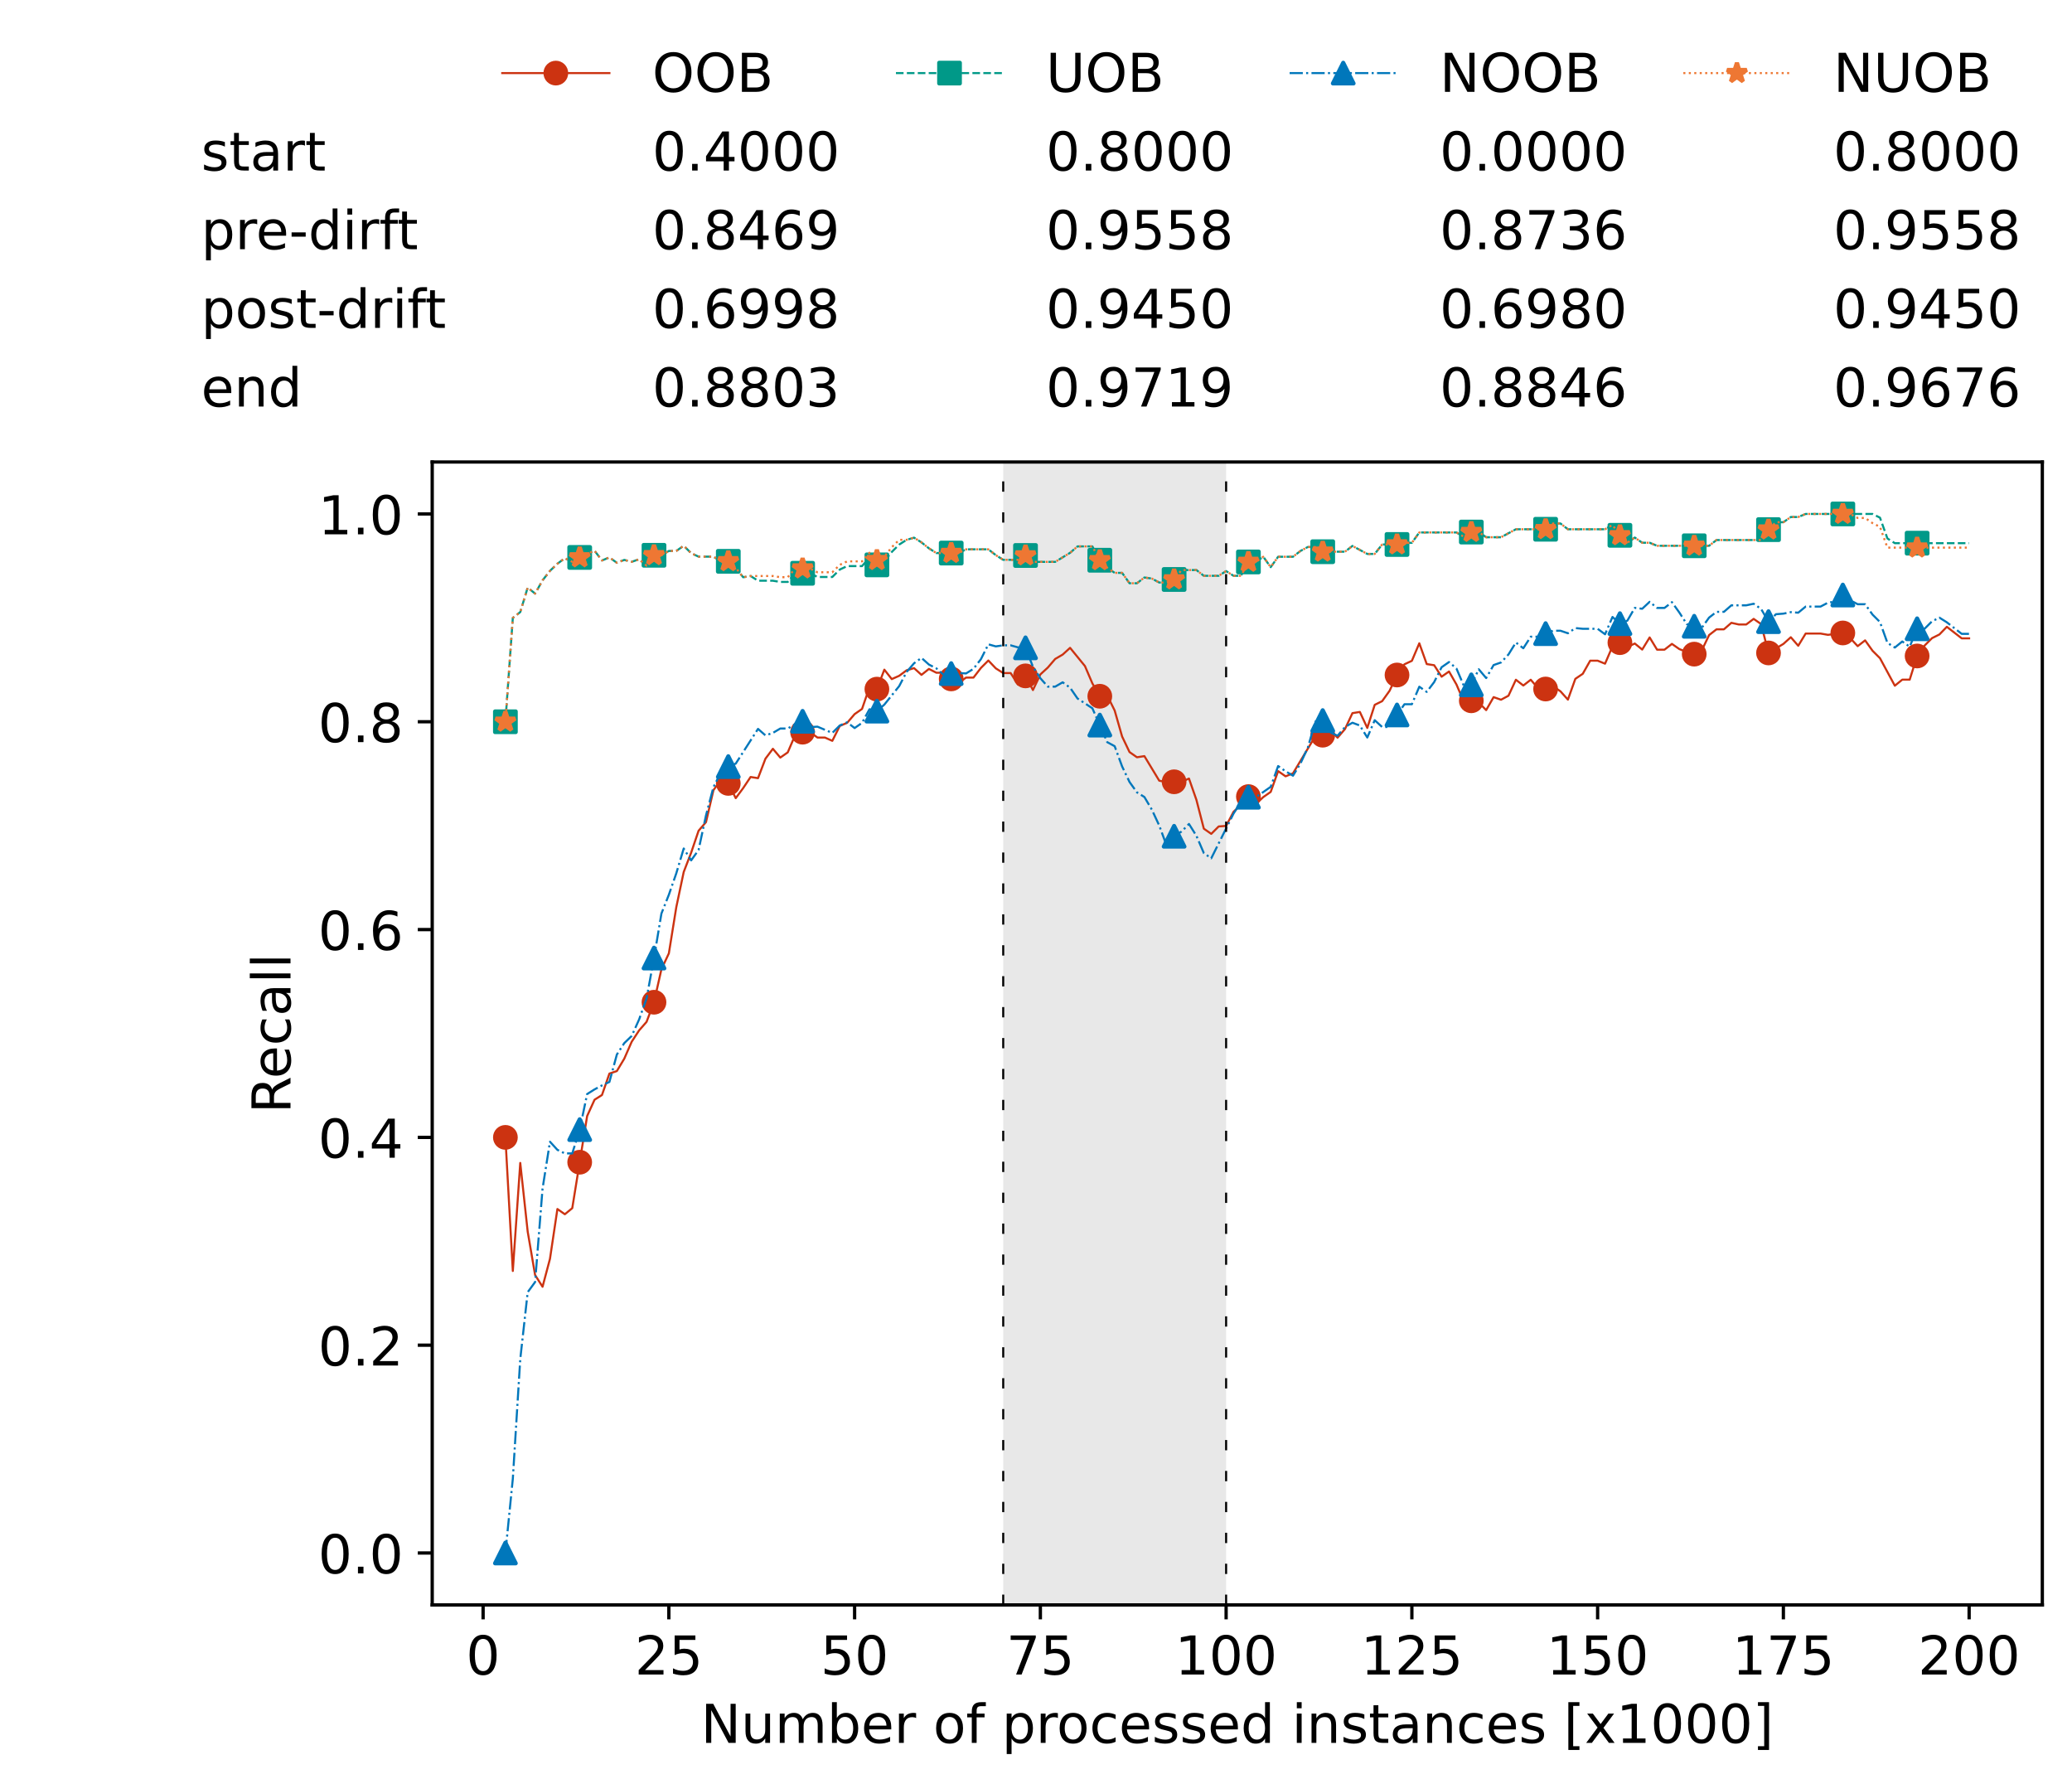 <?xml version="1.0" encoding="utf-8" standalone="no"?>
<!DOCTYPE svg PUBLIC "-//W3C//DTD SVG 1.1//EN"
  "http://www.w3.org/Graphics/SVG/1.1/DTD/svg11.dtd">
<!-- Created with matplotlib (https://matplotlib.org/) -->
<svg height="432.615pt" version="1.1" viewBox="0 0 502.65 432.615" width="502.65pt" xmlns="http://www.w3.org/2000/svg" xmlns:xlink="http://www.w3.org/1999/xlink">
 <defs>
  <style type="text/css">*{stroke-linecap:butt;stroke-linejoin:round;}</style>
 </defs>
 <g id="figure_1">
  <g id="patch_1">
   <path d="M 0 432.615 
L 502.65 432.615 
L 502.65 0 
L 0 0 
z
" style="fill:#ffffff;"/>
  </g>
  <g id="axes_1">
   <g id="patch_2">
    <path d="M 104.85 389.252 
L 495.45 389.252 
L 495.45 112.052 
L 104.85 112.052 
z
" style="fill:#ffffff;"/>
   </g>
   <g id="patch_3">
    <path clip-path="url(#p7842fd962a)" d="M 297.446 389.252 
L 297.446 112.052 
L 243.372 112.052 
L 243.372 389.252 
z
" style="fill:#d3d3d3;opacity:0.5;"/>
   </g>
   <g id="matplotlib.axis_1">
    <g id="xtick_1">
     <g id="line2d_1">
      <defs>
       <path d="M 0 0 
L 0 3.5 
" id="m3434fe0e79" style="stroke:#000000;stroke-width:0.8;"/>
      </defs>
      <g>
       <use style="stroke:#000000;stroke-width:0.8;" x="117.197" xlink:href="#m3434fe0e79" y="389.252"/>
      </g>
     </g>
     <g id="text_1">
      <!-- 0 -->
      <g transform="translate(113.061 406.13)scale(0.13 -0.13)">
       <defs>
        <path d="M 31.781 66.406 
Q 24.172 66.406 20.328 58.906 
Q 16.5 51.422 16.5 36.375 
Q 16.5 21.391 20.328 13.891 
Q 24.172 6.391 31.781 6.391 
Q 39.453 6.391 43.281 13.891 
Q 47.125 21.391 47.125 36.375 
Q 47.125 51.422 43.281 58.906 
Q 39.453 66.406 31.781 66.406 
z
M 31.781 74.219 
Q 44.047 74.219 50.516 64.516 
Q 56.984 54.828 56.984 36.375 
Q 56.984 17.969 50.516 8.266 
Q 44.047 -1.422 31.781 -1.422 
Q 19.531 -1.422 13.062 8.266 
Q 6.594 17.969 6.594 36.375 
Q 6.594 54.828 13.062 64.516 
Q 19.531 74.219 31.781 74.219 
z
" id="DejaVuSans-48"/>
       </defs>
       <use xlink:href="#DejaVuSans-48"/>
      </g>
     </g>
    </g>
    <g id="xtick_2">
     <g id="line2d_2">
      <g>
       <use style="stroke:#000000;stroke-width:0.8;" x="162.259" xlink:href="#m3434fe0e79" y="389.252"/>
      </g>
     </g>
     <g id="text_2">
      <!-- 25 -->
      <g transform="translate(153.988 406.13)scale(0.13 -0.13)">
       <defs>
        <path d="M 19.188 8.297 
L 53.609 8.297 
L 53.609 0 
L 7.328 0 
L 7.328 8.297 
Q 12.938 14.109 22.625 23.891 
Q 32.328 33.688 34.812 36.531 
Q 39.547 41.844 41.422 45.531 
Q 43.312 49.219 43.312 52.781 
Q 43.312 58.594 39.234 62.25 
Q 35.156 65.922 28.609 65.922 
Q 23.969 65.922 18.812 64.312 
Q 13.672 62.703 7.812 59.422 
L 7.812 69.391 
Q 13.766 71.781 18.938 73 
Q 24.125 74.219 28.422 74.219 
Q 39.75 74.219 46.484 68.547 
Q 53.219 62.891 53.219 53.422 
Q 53.219 48.922 51.531 44.891 
Q 49.859 40.875 45.406 35.406 
Q 44.188 33.984 37.641 27.219 
Q 31.109 20.453 19.188 8.297 
z
" id="DejaVuSans-50"/>
        <path d="M 10.797 72.906 
L 49.516 72.906 
L 49.516 64.594 
L 19.828 64.594 
L 19.828 46.734 
Q 21.969 47.469 24.109 47.828 
Q 26.266 48.188 28.422 48.188 
Q 40.625 48.188 47.75 41.5 
Q 54.891 34.812 54.891 23.391 
Q 54.891 11.625 47.562 5.094 
Q 40.234 -1.422 26.906 -1.422 
Q 22.312 -1.422 17.547 -0.641 
Q 12.797 0.141 7.719 1.703 
L 7.719 11.625 
Q 12.109 9.234 16.797 8.062 
Q 21.484 6.891 26.703 6.891 
Q 35.156 6.891 40.078 11.328 
Q 45.016 15.766 45.016 23.391 
Q 45.016 31 40.078 35.438 
Q 35.156 39.891 26.703 39.891 
Q 22.75 39.891 18.812 39.016 
Q 14.891 38.141 10.797 36.281 
z
" id="DejaVuSans-53"/>
       </defs>
       <use xlink:href="#DejaVuSans-50"/>
       <use x="63.623" xlink:href="#DejaVuSans-53"/>
      </g>
     </g>
    </g>
    <g id="xtick_3">
     <g id="line2d_3">
      <g>
       <use style="stroke:#000000;stroke-width:0.8;" x="207.322" xlink:href="#m3434fe0e79" y="389.252"/>
      </g>
     </g>
     <g id="text_3">
      <!-- 50 -->
      <g transform="translate(199.05 406.13)scale(0.13 -0.13)">
       <use xlink:href="#DejaVuSans-53"/>
       <use x="63.623" xlink:href="#DejaVuSans-48"/>
      </g>
     </g>
    </g>
    <g id="xtick_4">
     <g id="line2d_4">
      <g>
       <use style="stroke:#000000;stroke-width:0.8;" x="252.384" xlink:href="#m3434fe0e79" y="389.252"/>
      </g>
     </g>
     <g id="text_4">
      <!-- 75 -->
      <g transform="translate(244.113 406.13)scale(0.13 -0.13)">
       <defs>
        <path d="M 8.203 72.906 
L 55.078 72.906 
L 55.078 68.703 
L 28.609 0 
L 18.312 0 
L 43.219 64.594 
L 8.203 64.594 
z
" id="DejaVuSans-55"/>
       </defs>
       <use xlink:href="#DejaVuSans-55"/>
       <use x="63.623" xlink:href="#DejaVuSans-53"/>
      </g>
     </g>
    </g>
    <g id="xtick_5">
     <g id="line2d_5">
      <g>
       <use style="stroke:#000000;stroke-width:0.8;" x="297.446" xlink:href="#m3434fe0e79" y="389.252"/>
      </g>
     </g>
     <g id="text_5">
      <!-- 100 -->
      <g transform="translate(285.039 406.13)scale(0.13 -0.13)">
       <defs>
        <path d="M 12.406 8.297 
L 28.516 8.297 
L 28.516 63.922 
L 10.984 60.406 
L 10.984 69.391 
L 28.422 72.906 
L 38.281 72.906 
L 38.281 8.297 
L 54.391 8.297 
L 54.391 0 
L 12.406 0 
z
" id="DejaVuSans-49"/>
       </defs>
       <use xlink:href="#DejaVuSans-49"/>
       <use x="63.623" xlink:href="#DejaVuSans-48"/>
       <use x="127.246" xlink:href="#DejaVuSans-48"/>
      </g>
     </g>
    </g>
    <g id="xtick_6">
     <g id="line2d_6">
      <g>
       <use style="stroke:#000000;stroke-width:0.8;" x="342.509" xlink:href="#m3434fe0e79" y="389.252"/>
      </g>
     </g>
     <g id="text_6">
      <!-- 125 -->
      <g transform="translate(330.102 406.13)scale(0.13 -0.13)">
       <use xlink:href="#DejaVuSans-49"/>
       <use x="63.623" xlink:href="#DejaVuSans-50"/>
       <use x="127.246" xlink:href="#DejaVuSans-53"/>
      </g>
     </g>
    </g>
    <g id="xtick_7">
     <g id="line2d_7">
      <g>
       <use style="stroke:#000000;stroke-width:0.8;" x="387.571" xlink:href="#m3434fe0e79" y="389.252"/>
      </g>
     </g>
     <g id="text_7">
      <!-- 150 -->
      <g transform="translate(375.164 406.13)scale(0.13 -0.13)">
       <use xlink:href="#DejaVuSans-49"/>
       <use x="63.623" xlink:href="#DejaVuSans-53"/>
       <use x="127.246" xlink:href="#DejaVuSans-48"/>
      </g>
     </g>
    </g>
    <g id="xtick_8">
     <g id="line2d_8">
      <g>
       <use style="stroke:#000000;stroke-width:0.8;" x="432.633" xlink:href="#m3434fe0e79" y="389.252"/>
      </g>
     </g>
     <g id="text_8">
      <!-- 175 -->
      <g transform="translate(420.226 406.13)scale(0.13 -0.13)">
       <use xlink:href="#DejaVuSans-49"/>
       <use x="63.623" xlink:href="#DejaVuSans-55"/>
       <use x="127.246" xlink:href="#DejaVuSans-53"/>
      </g>
     </g>
    </g>
    <g id="xtick_9">
     <g id="line2d_9">
      <g>
       <use style="stroke:#000000;stroke-width:0.8;" x="477.695" xlink:href="#m3434fe0e79" y="389.252"/>
      </g>
     </g>
     <g id="text_9">
      <!-- 200 -->
      <g transform="translate(465.289 406.13)scale(0.13 -0.13)">
       <use xlink:href="#DejaVuSans-50"/>
       <use x="63.623" xlink:href="#DejaVuSans-48"/>
       <use x="127.246" xlink:href="#DejaVuSans-48"/>
      </g>
     </g>
    </g>
    <g id="text_10">
     <!-- Number of processed instances [x1000] -->
     <g transform="translate(170.025 422.711)scale(0.13 -0.13)">
      <defs>
       <path d="M 9.812 72.906 
L 23.094 72.906 
L 55.422 11.922 
L 55.422 72.906 
L 64.984 72.906 
L 64.984 0 
L 51.703 0 
L 19.391 60.984 
L 19.391 0 
L 9.812 0 
z
" id="DejaVuSans-78"/>
       <path d="M 8.5 21.578 
L 8.5 54.688 
L 17.484 54.688 
L 17.484 21.922 
Q 17.484 14.156 20.5 10.266 
Q 23.531 6.391 29.594 6.391 
Q 36.859 6.391 41.078 11.031 
Q 45.312 15.672 45.312 23.688 
L 45.312 54.688 
L 54.297 54.688 
L 54.297 0 
L 45.312 0 
L 45.312 8.406 
Q 42.047 3.422 37.719 1 
Q 33.406 -1.422 27.688 -1.422 
Q 18.266 -1.422 13.375 4.438 
Q 8.5 10.297 8.5 21.578 
z
M 31.109 56 
z
" id="DejaVuSans-117"/>
       <path d="M 52 44.188 
Q 55.375 50.25 60.062 53.125 
Q 64.75 56 71.094 56 
Q 79.641 56 84.281 50.016 
Q 88.922 44.047 88.922 33.016 
L 88.922 0 
L 79.891 0 
L 79.891 32.719 
Q 79.891 40.578 77.094 44.375 
Q 74.312 48.188 68.609 48.188 
Q 61.625 48.188 57.562 43.547 
Q 53.516 38.922 53.516 30.906 
L 53.516 0 
L 44.484 0 
L 44.484 32.719 
Q 44.484 40.625 41.703 44.406 
Q 38.922 48.188 33.109 48.188 
Q 26.219 48.188 22.156 43.531 
Q 18.109 38.875 18.109 30.906 
L 18.109 0 
L 9.078 0 
L 9.078 54.688 
L 18.109 54.688 
L 18.109 46.188 
Q 21.188 51.219 25.484 53.609 
Q 29.781 56 35.688 56 
Q 41.656 56 45.828 52.969 
Q 50 49.953 52 44.188 
z
" id="DejaVuSans-109"/>
       <path d="M 48.688 27.297 
Q 48.688 37.203 44.609 42.844 
Q 40.531 48.484 33.406 48.484 
Q 26.266 48.484 22.188 42.844 
Q 18.109 37.203 18.109 27.297 
Q 18.109 17.391 22.188 11.75 
Q 26.266 6.109 33.406 6.109 
Q 40.531 6.109 44.609 11.75 
Q 48.688 17.391 48.688 27.297 
z
M 18.109 46.391 
Q 20.953 51.266 25.266 53.625 
Q 29.594 56 35.594 56 
Q 45.562 56 51.781 48.094 
Q 58.016 40.188 58.016 27.297 
Q 58.016 14.406 51.781 6.484 
Q 45.562 -1.422 35.594 -1.422 
Q 29.594 -1.422 25.266 0.953 
Q 20.953 3.328 18.109 8.203 
L 18.109 0 
L 9.078 0 
L 9.078 75.984 
L 18.109 75.984 
z
" id="DejaVuSans-98"/>
       <path d="M 56.203 29.594 
L 56.203 25.203 
L 14.891 25.203 
Q 15.484 15.922 20.484 11.062 
Q 25.484 6.203 34.422 6.203 
Q 39.594 6.203 44.453 7.469 
Q 49.312 8.734 54.109 11.281 
L 54.109 2.781 
Q 49.266 0.734 44.188 -0.344 
Q 39.109 -1.422 33.891 -1.422 
Q 20.797 -1.422 13.156 6.188 
Q 5.516 13.812 5.516 26.812 
Q 5.516 40.234 12.766 48.109 
Q 20.016 56 32.328 56 
Q 43.359 56 49.781 48.891 
Q 56.203 41.797 56.203 29.594 
z
M 47.219 32.234 
Q 47.125 39.594 43.094 43.984 
Q 39.062 48.391 32.422 48.391 
Q 24.906 48.391 20.391 44.141 
Q 15.875 39.891 15.188 32.172 
z
" id="DejaVuSans-101"/>
       <path d="M 41.109 46.297 
Q 39.594 47.172 37.812 47.578 
Q 36.031 48 33.891 48 
Q 26.266 48 22.188 43.047 
Q 18.109 38.094 18.109 28.812 
L 18.109 0 
L 9.078 0 
L 9.078 54.688 
L 18.109 54.688 
L 18.109 46.188 
Q 20.953 51.172 25.484 53.578 
Q 30.031 56 36.531 56 
Q 37.453 56 38.578 55.875 
Q 39.703 55.766 41.062 55.516 
z
" id="DejaVuSans-114"/>
       <path id="DejaVuSans-32"/>
       <path d="M 30.609 48.391 
Q 23.391 48.391 19.188 42.75 
Q 14.984 37.109 14.984 27.297 
Q 14.984 17.484 19.156 11.844 
Q 23.344 6.203 30.609 6.203 
Q 37.797 6.203 41.984 11.859 
Q 46.188 17.531 46.188 27.297 
Q 46.188 37.016 41.984 42.703 
Q 37.797 48.391 30.609 48.391 
z
M 30.609 56 
Q 42.328 56 49.016 48.375 
Q 55.719 40.766 55.719 27.297 
Q 55.719 13.875 49.016 6.219 
Q 42.328 -1.422 30.609 -1.422 
Q 18.844 -1.422 12.172 6.219 
Q 5.516 13.875 5.516 27.297 
Q 5.516 40.766 12.172 48.375 
Q 18.844 56 30.609 56 
z
" id="DejaVuSans-111"/>
       <path d="M 37.109 75.984 
L 37.109 68.5 
L 28.516 68.5 
Q 23.688 68.5 21.797 66.547 
Q 19.922 64.594 19.922 59.516 
L 19.922 54.688 
L 34.719 54.688 
L 34.719 47.703 
L 19.922 47.703 
L 19.922 0 
L 10.891 0 
L 10.891 47.703 
L 2.297 47.703 
L 2.297 54.688 
L 10.891 54.688 
L 10.891 58.5 
Q 10.891 67.625 15.141 71.797 
Q 19.391 75.984 28.609 75.984 
z
" id="DejaVuSans-102"/>
       <path d="M 18.109 8.203 
L 18.109 -20.797 
L 9.078 -20.797 
L 9.078 54.688 
L 18.109 54.688 
L 18.109 46.391 
Q 20.953 51.266 25.266 53.625 
Q 29.594 56 35.594 56 
Q 45.562 56 51.781 48.094 
Q 58.016 40.188 58.016 27.297 
Q 58.016 14.406 51.781 6.484 
Q 45.562 -1.422 35.594 -1.422 
Q 29.594 -1.422 25.266 0.953 
Q 20.953 3.328 18.109 8.203 
z
M 48.688 27.297 
Q 48.688 37.203 44.609 42.844 
Q 40.531 48.484 33.406 48.484 
Q 26.266 48.484 22.188 42.844 
Q 18.109 37.203 18.109 27.297 
Q 18.109 17.391 22.188 11.75 
Q 26.266 6.109 33.406 6.109 
Q 40.531 6.109 44.609 11.75 
Q 48.688 17.391 48.688 27.297 
z
" id="DejaVuSans-112"/>
       <path d="M 48.781 52.594 
L 48.781 44.188 
Q 44.969 46.297 41.141 47.344 
Q 37.312 48.391 33.406 48.391 
Q 24.656 48.391 19.812 42.844 
Q 14.984 37.312 14.984 27.297 
Q 14.984 17.281 19.812 11.734 
Q 24.656 6.203 33.406 6.203 
Q 37.312 6.203 41.141 7.25 
Q 44.969 8.297 48.781 10.406 
L 48.781 2.094 
Q 45.016 0.344 40.984 -0.531 
Q 36.969 -1.422 32.422 -1.422 
Q 20.062 -1.422 12.781 6.344 
Q 5.516 14.109 5.516 27.297 
Q 5.516 40.672 12.859 48.328 
Q 20.219 56 33.016 56 
Q 37.156 56 41.109 55.141 
Q 45.062 54.297 48.781 52.594 
z
" id="DejaVuSans-99"/>
       <path d="M 44.281 53.078 
L 44.281 44.578 
Q 40.484 46.531 36.375 47.5 
Q 32.281 48.484 27.875 48.484 
Q 21.188 48.484 17.844 46.438 
Q 14.5 44.391 14.5 40.281 
Q 14.5 37.156 16.891 35.375 
Q 19.281 33.594 26.516 31.984 
L 29.594 31.297 
Q 39.156 29.25 43.188 25.516 
Q 47.219 21.781 47.219 15.094 
Q 47.219 7.469 41.188 3.016 
Q 35.156 -1.422 24.609 -1.422 
Q 20.219 -1.422 15.453 -0.562 
Q 10.688 0.297 5.422 2 
L 5.422 11.281 
Q 10.406 8.688 15.234 7.391 
Q 20.062 6.109 24.812 6.109 
Q 31.156 6.109 34.562 8.281 
Q 37.984 10.453 37.984 14.406 
Q 37.984 18.062 35.516 20.016 
Q 33.062 21.969 24.703 23.781 
L 21.578 24.516 
Q 13.234 26.266 9.516 29.906 
Q 5.812 33.547 5.812 39.891 
Q 5.812 47.609 11.281 51.797 
Q 16.75 56 26.812 56 
Q 31.781 56 36.172 55.266 
Q 40.578 54.547 44.281 53.078 
z
" id="DejaVuSans-115"/>
       <path d="M 45.406 46.391 
L 45.406 75.984 
L 54.391 75.984 
L 54.391 0 
L 45.406 0 
L 45.406 8.203 
Q 42.578 3.328 38.25 0.953 
Q 33.938 -1.422 27.875 -1.422 
Q 17.969 -1.422 11.734 6.484 
Q 5.516 14.406 5.516 27.297 
Q 5.516 40.188 11.734 48.094 
Q 17.969 56 27.875 56 
Q 33.938 56 38.25 53.625 
Q 42.578 51.266 45.406 46.391 
z
M 14.797 27.297 
Q 14.797 17.391 18.875 11.75 
Q 22.953 6.109 30.078 6.109 
Q 37.203 6.109 41.297 11.75 
Q 45.406 17.391 45.406 27.297 
Q 45.406 37.203 41.297 42.844 
Q 37.203 48.484 30.078 48.484 
Q 22.953 48.484 18.875 42.844 
Q 14.797 37.203 14.797 27.297 
z
" id="DejaVuSans-100"/>
       <path d="M 9.422 54.688 
L 18.406 54.688 
L 18.406 0 
L 9.422 0 
z
M 9.422 75.984 
L 18.406 75.984 
L 18.406 64.594 
L 9.422 64.594 
z
" id="DejaVuSans-105"/>
       <path d="M 54.891 33.016 
L 54.891 0 
L 45.906 0 
L 45.906 32.719 
Q 45.906 40.484 42.875 44.328 
Q 39.844 48.188 33.797 48.188 
Q 26.516 48.188 22.312 43.547 
Q 18.109 38.922 18.109 30.906 
L 18.109 0 
L 9.078 0 
L 9.078 54.688 
L 18.109 54.688 
L 18.109 46.188 
Q 21.344 51.125 25.703 53.562 
Q 30.078 56 35.797 56 
Q 45.219 56 50.047 50.172 
Q 54.891 44.344 54.891 33.016 
z
" id="DejaVuSans-110"/>
       <path d="M 18.312 70.219 
L 18.312 54.688 
L 36.812 54.688 
L 36.812 47.703 
L 18.312 47.703 
L 18.312 18.016 
Q 18.312 11.328 20.141 9.422 
Q 21.969 7.516 27.594 7.516 
L 36.812 7.516 
L 36.812 0 
L 27.594 0 
Q 17.188 0 13.234 3.875 
Q 9.281 7.766 9.281 18.016 
L 9.281 47.703 
L 2.688 47.703 
L 2.688 54.688 
L 9.281 54.688 
L 9.281 70.219 
z
" id="DejaVuSans-116"/>
       <path d="M 34.281 27.484 
Q 23.391 27.484 19.188 25 
Q 14.984 22.516 14.984 16.5 
Q 14.984 11.719 18.141 8.906 
Q 21.297 6.109 26.703 6.109 
Q 34.188 6.109 38.703 11.406 
Q 43.219 16.703 43.219 25.484 
L 43.219 27.484 
z
M 52.203 31.203 
L 52.203 0 
L 43.219 0 
L 43.219 8.297 
Q 40.141 3.328 35.547 0.953 
Q 30.953 -1.422 24.312 -1.422 
Q 15.922 -1.422 10.953 3.297 
Q 6 8.016 6 15.922 
Q 6 25.141 12.172 29.828 
Q 18.359 34.516 30.609 34.516 
L 43.219 34.516 
L 43.219 35.406 
Q 43.219 41.609 39.141 45 
Q 35.062 48.391 27.688 48.391 
Q 23 48.391 18.547 47.266 
Q 14.109 46.141 10.016 43.891 
L 10.016 52.203 
Q 14.938 54.109 19.578 55.047 
Q 24.219 56 28.609 56 
Q 40.484 56 46.344 49.844 
Q 52.203 43.703 52.203 31.203 
z
" id="DejaVuSans-97"/>
       <path d="M 8.594 75.984 
L 29.297 75.984 
L 29.297 69 
L 17.578 69 
L 17.578 -6.203 
L 29.297 -6.203 
L 29.297 -13.188 
L 8.594 -13.188 
z
" id="DejaVuSans-91"/>
       <path d="M 54.891 54.688 
L 35.109 28.078 
L 55.906 0 
L 45.312 0 
L 29.391 21.484 
L 13.484 0 
L 2.875 0 
L 24.125 28.609 
L 4.688 54.688 
L 15.281 54.688 
L 29.781 35.203 
L 44.281 54.688 
z
" id="DejaVuSans-120"/>
       <path d="M 30.422 75.984 
L 30.422 -13.188 
L 9.719 -13.188 
L 9.719 -6.203 
L 21.391 -6.203 
L 21.391 69 
L 9.719 69 
L 9.719 75.984 
z
" id="DejaVuSans-93"/>
      </defs>
      <use xlink:href="#DejaVuSans-78"/>
      <use x="74.805" xlink:href="#DejaVuSans-117"/>
      <use x="138.184" xlink:href="#DejaVuSans-109"/>
      <use x="235.596" xlink:href="#DejaVuSans-98"/>
      <use x="299.072" xlink:href="#DejaVuSans-101"/>
      <use x="360.596" xlink:href="#DejaVuSans-114"/>
      <use x="401.709" xlink:href="#DejaVuSans-32"/>
      <use x="433.496" xlink:href="#DejaVuSans-111"/>
      <use x="494.678" xlink:href="#DejaVuSans-102"/>
      <use x="529.883" xlink:href="#DejaVuSans-32"/>
      <use x="561.67" xlink:href="#DejaVuSans-112"/>
      <use x="625.146" xlink:href="#DejaVuSans-114"/>
      <use x="664.01" xlink:href="#DejaVuSans-111"/>
      <use x="725.191" xlink:href="#DejaVuSans-99"/>
      <use x="780.172" xlink:href="#DejaVuSans-101"/>
      <use x="841.695" xlink:href="#DejaVuSans-115"/>
      <use x="893.795" xlink:href="#DejaVuSans-115"/>
      <use x="945.895" xlink:href="#DejaVuSans-101"/>
      <use x="1007.418" xlink:href="#DejaVuSans-100"/>
      <use x="1070.895" xlink:href="#DejaVuSans-32"/>
      <use x="1102.682" xlink:href="#DejaVuSans-105"/>
      <use x="1130.465" xlink:href="#DejaVuSans-110"/>
      <use x="1193.844" xlink:href="#DejaVuSans-115"/>
      <use x="1245.943" xlink:href="#DejaVuSans-116"/>
      <use x="1285.152" xlink:href="#DejaVuSans-97"/>
      <use x="1346.432" xlink:href="#DejaVuSans-110"/>
      <use x="1409.811" xlink:href="#DejaVuSans-99"/>
      <use x="1464.791" xlink:href="#DejaVuSans-101"/>
      <use x="1526.314" xlink:href="#DejaVuSans-115"/>
      <use x="1578.414" xlink:href="#DejaVuSans-32"/>
      <use x="1610.201" xlink:href="#DejaVuSans-91"/>
      <use x="1649.215" xlink:href="#DejaVuSans-120"/>
      <use x="1708.395" xlink:href="#DejaVuSans-49"/>
      <use x="1772.018" xlink:href="#DejaVuSans-48"/>
      <use x="1835.641" xlink:href="#DejaVuSans-48"/>
      <use x="1899.264" xlink:href="#DejaVuSans-48"/>
      <use x="1962.887" xlink:href="#DejaVuSans-93"/>
     </g>
    </g>
   </g>
   <g id="matplotlib.axis_2">
    <g id="ytick_1">
     <g id="line2d_10">
      <defs>
       <path d="M 0 0 
L -3.5 0 
" id="m90145072e6" style="stroke:#000000;stroke-width:0.8;"/>
      </defs>
      <g>
       <use style="stroke:#000000;stroke-width:0.8;" x="104.85" xlink:href="#m90145072e6" y="376.652"/>
      </g>
     </g>
     <g id="text_11">
      <!-- 0.0 -->
      <g transform="translate(77.176 381.591)scale(0.13 -0.13)">
       <defs>
        <path d="M 10.688 12.406 
L 21 12.406 
L 21 0 
L 10.688 0 
z
" id="DejaVuSans-46"/>
       </defs>
       <use xlink:href="#DejaVuSans-48"/>
       <use x="63.623" xlink:href="#DejaVuSans-46"/>
       <use x="95.41" xlink:href="#DejaVuSans-48"/>
      </g>
     </g>
    </g>
    <g id="ytick_2">
     <g id="line2d_11">
      <g>
       <use style="stroke:#000000;stroke-width:0.8;" x="104.85" xlink:href="#m90145072e6" y="326.252"/>
      </g>
     </g>
     <g id="text_12">
      <!-- 0.2 -->
      <g transform="translate(77.176 331.191)scale(0.13 -0.13)">
       <use xlink:href="#DejaVuSans-48"/>
       <use x="63.623" xlink:href="#DejaVuSans-46"/>
       <use x="95.41" xlink:href="#DejaVuSans-50"/>
      </g>
     </g>
    </g>
    <g id="ytick_3">
     <g id="line2d_12">
      <g>
       <use style="stroke:#000000;stroke-width:0.8;" x="104.85" xlink:href="#m90145072e6" y="275.852"/>
      </g>
     </g>
     <g id="text_13">
      <!-- 0.4 -->
      <g transform="translate(77.176 280.791)scale(0.13 -0.13)">
       <defs>
        <path d="M 37.797 64.312 
L 12.891 25.391 
L 37.797 25.391 
z
M 35.203 72.906 
L 47.609 72.906 
L 47.609 25.391 
L 58.016 25.391 
L 58.016 17.188 
L 47.609 17.188 
L 47.609 0 
L 37.797 0 
L 37.797 17.188 
L 4.891 17.188 
L 4.891 26.703 
z
" id="DejaVuSans-52"/>
       </defs>
       <use xlink:href="#DejaVuSans-48"/>
       <use x="63.623" xlink:href="#DejaVuSans-46"/>
       <use x="95.41" xlink:href="#DejaVuSans-52"/>
      </g>
     </g>
    </g>
    <g id="ytick_4">
     <g id="line2d_13">
      <g>
       <use style="stroke:#000000;stroke-width:0.8;" x="104.85" xlink:href="#m90145072e6" y="225.452"/>
      </g>
     </g>
     <g id="text_14">
      <!-- 0.6 -->
      <g transform="translate(77.176 230.391)scale(0.13 -0.13)">
       <defs>
        <path d="M 33.016 40.375 
Q 26.375 40.375 22.484 35.828 
Q 18.609 31.297 18.609 23.391 
Q 18.609 15.531 22.484 10.953 
Q 26.375 6.391 33.016 6.391 
Q 39.656 6.391 43.531 10.953 
Q 47.406 15.531 47.406 23.391 
Q 47.406 31.297 43.531 35.828 
Q 39.656 40.375 33.016 40.375 
z
M 52.594 71.297 
L 52.594 62.312 
Q 48.875 64.062 45.094 64.984 
Q 41.312 65.922 37.594 65.922 
Q 27.828 65.922 22.672 59.328 
Q 17.531 52.734 16.797 39.406 
Q 19.672 43.656 24.016 45.922 
Q 28.375 48.188 33.594 48.188 
Q 44.578 48.188 50.953 41.516 
Q 57.328 34.859 57.328 23.391 
Q 57.328 12.156 50.688 5.359 
Q 44.047 -1.422 33.016 -1.422 
Q 20.359 -1.422 13.672 8.266 
Q 6.984 17.969 6.984 36.375 
Q 6.984 53.656 15.188 63.938 
Q 23.391 74.219 37.203 74.219 
Q 40.922 74.219 44.703 73.484 
Q 48.484 72.75 52.594 71.297 
z
" id="DejaVuSans-54"/>
       </defs>
       <use xlink:href="#DejaVuSans-48"/>
       <use x="63.623" xlink:href="#DejaVuSans-46"/>
       <use x="95.41" xlink:href="#DejaVuSans-54"/>
      </g>
     </g>
    </g>
    <g id="ytick_5">
     <g id="line2d_14">
      <g>
       <use style="stroke:#000000;stroke-width:0.8;" x="104.85" xlink:href="#m90145072e6" y="175.052"/>
      </g>
     </g>
     <g id="text_15">
      <!-- 0.8 -->
      <g transform="translate(77.176 179.991)scale(0.13 -0.13)">
       <defs>
        <path d="M 31.781 34.625 
Q 24.75 34.625 20.719 30.859 
Q 16.703 27.094 16.703 20.516 
Q 16.703 13.922 20.719 10.156 
Q 24.75 6.391 31.781 6.391 
Q 38.812 6.391 42.859 10.172 
Q 46.922 13.969 46.922 20.516 
Q 46.922 27.094 42.891 30.859 
Q 38.875 34.625 31.781 34.625 
z
M 21.922 38.812 
Q 15.578 40.375 12.031 44.719 
Q 8.5 49.078 8.5 55.328 
Q 8.5 64.062 14.719 69.141 
Q 20.953 74.219 31.781 74.219 
Q 42.672 74.219 48.875 69.141 
Q 55.078 64.062 55.078 55.328 
Q 55.078 49.078 51.531 44.719 
Q 48 40.375 41.703 38.812 
Q 48.828 37.156 52.797 32.312 
Q 56.781 27.484 56.781 20.516 
Q 56.781 9.906 50.312 4.234 
Q 43.844 -1.422 31.781 -1.422 
Q 19.734 -1.422 13.25 4.234 
Q 6.781 9.906 6.781 20.516 
Q 6.781 27.484 10.781 32.312 
Q 14.797 37.156 21.922 38.812 
z
M 18.312 54.391 
Q 18.312 48.734 21.844 45.562 
Q 25.391 42.391 31.781 42.391 
Q 38.141 42.391 41.719 45.562 
Q 45.312 48.734 45.312 54.391 
Q 45.312 60.062 41.719 63.234 
Q 38.141 66.406 31.781 66.406 
Q 25.391 66.406 21.844 63.234 
Q 18.312 60.062 18.312 54.391 
z
" id="DejaVuSans-56"/>
       </defs>
       <use xlink:href="#DejaVuSans-48"/>
       <use x="63.623" xlink:href="#DejaVuSans-46"/>
       <use x="95.41" xlink:href="#DejaVuSans-56"/>
      </g>
     </g>
    </g>
    <g id="ytick_6">
     <g id="line2d_15">
      <g>
       <use style="stroke:#000000;stroke-width:0.8;" x="104.85" xlink:href="#m90145072e6" y="124.652"/>
      </g>
     </g>
     <g id="text_16">
      <!-- 1.0 -->
      <g transform="translate(77.176 129.591)scale(0.13 -0.13)">
       <use xlink:href="#DejaVuSans-49"/>
       <use x="63.623" xlink:href="#DejaVuSans-46"/>
       <use x="95.41" xlink:href="#DejaVuSans-48"/>
      </g>
     </g>
    </g>
    <g id="text_17">
     <!-- Recall -->
     <g transform="translate(70.472 270.044)rotate(-90)scale(0.13 -0.13)">
      <defs>
       <path d="M 44.391 34.188 
Q 47.562 33.109 50.562 29.594 
Q 53.562 26.078 56.594 19.922 
L 66.609 0 
L 56 0 
L 46.688 18.703 
Q 43.062 26.031 39.672 28.422 
Q 36.281 30.812 30.422 30.812 
L 19.672 30.812 
L 19.672 0 
L 9.812 0 
L 9.812 72.906 
L 32.078 72.906 
Q 44.578 72.906 50.734 67.672 
Q 56.891 62.453 56.891 51.906 
Q 56.891 45.016 53.688 40.469 
Q 50.484 35.938 44.391 34.188 
z
M 19.672 64.797 
L 19.672 38.922 
L 32.078 38.922 
Q 39.203 38.922 42.844 42.219 
Q 46.484 45.516 46.484 51.906 
Q 46.484 58.297 42.844 61.547 
Q 39.203 64.797 32.078 64.797 
z
" id="DejaVuSans-82"/>
       <path d="M 9.422 75.984 
L 18.406 75.984 
L 18.406 0 
L 9.422 0 
z
" id="DejaVuSans-108"/>
      </defs>
      <use xlink:href="#DejaVuSans-82"/>
      <use x="64.982" xlink:href="#DejaVuSans-101"/>
      <use x="126.506" xlink:href="#DejaVuSans-99"/>
      <use x="181.486" xlink:href="#DejaVuSans-97"/>
      <use x="242.766" xlink:href="#DejaVuSans-108"/>
      <use x="270.549" xlink:href="#DejaVuSans-108"/>
     </g>
    </g>
   </g>
   <g id="line2d_16"/>
   <g id="line2d_17"/>
   <g id="line2d_18"/>
   <g id="line2d_19"/>
   <g id="line2d_20"/>
   <g id="line2d_21">
    <path clip-path="url(#p7842fd962a)" d="M 122.605 275.852 
L 124.407 308.252 
L 126.21 282.052 
L 128.012 298.702 
L 129.815 309.252 
L 131.617 312.085 
L 133.419 305.309 
L 135.222 293.227 
L 137.024 294.496 
L 138.827 293.02 
L 142.432 270.685 
L 144.234 266.721 
L 146.037 265.574 
L 147.839 260.379 
L 149.642 259.771 
L 151.444 256.764 
L 153.247 252.655 
L 155.049 249.897 
L 156.852 247.835 
L 158.654 243.075 
L 160.457 235.075 
L 162.259 231.225 
L 164.062 220.025 
L 165.864 211.485 
L 167.667 206.805 
L 169.469 201.485 
L 171.272 199.385 
L 173.074 191.645 
L 174.877 189.141 
L 176.679 190 
L 178.482 193.58 
L 180.284 191.145 
L 182.087 188.445 
L 183.889 188.732 
L 185.692 184.007 
L 187.494 181.607 
L 189.297 183.739 
L 191.099 182.479 
L 192.902 178.279 
L 194.704 177.579 
L 196.507 177.579 
L 198.309 178.879 
L 200.112 178.879 
L 201.914 179.679 
L 203.717 176.079 
L 205.519 175.299 
L 207.322 173.199 
L 209.124 171.939 
L 210.927 166.689 
L 212.729 167.139 
L 214.532 162.414 
L 216.334 164.705 
L 218.137 163.905 
L 219.939 162.569 
L 221.742 162.044 
L 223.544 163.68 
L 225.347 162.24 
L 227.149 163.156 
L 228.952 163.156 
L 230.754 164.656 
L 232.557 165.636 
L 234.359 164.336 
L 236.162 164.336 
L 237.964 161.996 
L 239.767 160.196 
L 241.569 162.096 
L 243.372 163.242 
L 245.174 163.242 
L 246.976 166.042 
L 248.779 163.924 
L 250.581 167.361 
L 252.384 163.566 
L 254.186 161.912 
L 255.989 159.812 
L 257.791 158.762 
L 259.594 157.125 
L 263.199 161.543 
L 265.001 165.743 
L 266.804 168.863 
L 268.606 168.683 
L 270.409 172.323 
L 272.211 178.623 
L 274.014 182.403 
L 275.816 183.663 
L 277.619 183.383 
L 281.224 189.346 
L 283.026 189.696 
L 286.631 189.613 
L 288.434 188.826 
L 290.236 193.98 
L 292.039 200.98 
L 293.841 202.24 
L 295.644 200.44 
L 297.446 200.313 
L 299.249 196.877 
L 301.051 195.197 
L 302.854 193.202 
L 304.656 195.002 
L 306.459 193.322 
L 308.261 192.062 
L 310.064 187.022 
L 311.866 188.282 
L 313.669 187.562 
L 319.076 178.564 
L 320.879 178.31 
L 322.681 176.973 
L 324.484 178.912 
L 326.286 176.812 
L 328.089 172.962 
L 329.891 172.671 
L 331.694 176.548 
L 333.496 170.948 
L 335.299 170.057 
L 337.101 167.537 
L 338.904 163.712 
L 340.706 161.112 
L 342.509 160.272 
L 344.311 156.019 
L 346.114 161.059 
L 347.916 161.339 
L 349.719 164.121 
L 351.521 162.861 
L 353.324 166.011 
L 355.126 170.211 
L 356.928 169.966 
L 358.731 170.386 
L 360.533 172.227 
L 362.336 169.077 
L 364.138 169.707 
L 365.941 168.738 
L 367.743 164.861 
L 369.546 166.261 
L 371.348 164.861 
L 373.151 166.961 
L 374.953 167.111 
L 376.756 166.411 
L 378.558 167.671 
L 380.361 169.684 
L 382.163 164.644 
L 383.966 163.419 
L 385.768 160.237 
L 387.571 160.237 
L 389.373 160.964 
L 391.176 156.764 
L 392.978 155.864 
L 394.781 156.944 
L 396.583 156.071 
L 398.386 157.541 
L 400.188 154.601 
L 401.991 157.566 
L 403.793 157.566 
L 405.596 156.166 
L 407.398 157.426 
L 409.201 158.126 
L 411.003 158.651 
L 412.806 157.811 
L 414.608 154.031 
L 416.411 152.631 
L 418.213 152.631 
L 420.016 151.056 
L 421.818 151.456 
L 423.621 151.456 
L 425.423 150.099 
L 427.226 151.359 
L 429.028 158.359 
L 432.633 156.172 
L 434.436 154.552 
L 436.238 156.619 
L 438.041 153.655 
L 441.646 153.655 
L 443.448 153.97 
L 447.053 153.515 
L 448.856 154.775 
L 450.658 156.713 
L 452.461 155.313 
L 454.263 157.833 
L 456.066 159.633 
L 459.671 166.309 
L 461.473 164.839 
L 463.276 164.839 
L 465.078 159.099 
L 466.881 156.579 
L 468.683 154.779 
L 470.485 153.879 
L 472.288 152.022 
L 475.893 154.822 
L 477.695 154.822 
L 477.695 154.822 
" style="fill:none;stroke:#cc3311;stroke-linecap:square;stroke-width:0.5;"/>
    <defs>
     <path d="M 0 2.5 
C 0.663 2.5 1.299 2.237 1.768 1.768 
C 2.237 1.299 2.5 0.663 2.5 0 
C 2.5 -0.663 2.237 -1.299 1.768 -1.768 
C 1.299 -2.237 0.663 -2.5 0 -2.5 
C -0.663 -2.5 -1.299 -2.237 -1.768 -1.768 
C -2.237 -1.299 -2.5 -0.663 -2.5 0 
C -2.5 0.663 -2.237 1.299 -1.768 1.768 
C -1.299 2.237 -0.663 2.5 0 2.5 
z
" id="m0a8d10a6b7" style="stroke:#cc3311;"/>
    </defs>
    <g clip-path="url(#p7842fd962a)">
     <use style="fill:#cc3311;stroke:#cc3311;" x="122.605" xlink:href="#m0a8d10a6b7" y="275.852"/>
     <use style="fill:#cc3311;stroke:#cc3311;" x="140.629" xlink:href="#m0a8d10a6b7" y="281.879"/>
     <use style="fill:#cc3311;stroke:#cc3311;" x="158.654" xlink:href="#m0a8d10a6b7" y="243.075"/>
     <use style="fill:#cc3311;stroke:#cc3311;" x="176.679" xlink:href="#m0a8d10a6b7" y="190"/>
     <use style="fill:#cc3311;stroke:#cc3311;" x="194.704" xlink:href="#m0a8d10a6b7" y="177.579"/>
     <use style="fill:#cc3311;stroke:#cc3311;" x="212.729" xlink:href="#m0a8d10a6b7" y="167.139"/>
     <use style="fill:#cc3311;stroke:#cc3311;" x="230.754" xlink:href="#m0a8d10a6b7" y="164.656"/>
     <use style="fill:#cc3311;stroke:#cc3311;" x="248.779" xlink:href="#m0a8d10a6b7" y="163.924"/>
     <use style="fill:#cc3311;stroke:#cc3311;" x="266.804" xlink:href="#m0a8d10a6b7" y="168.863"/>
     <use style="fill:#cc3311;stroke:#cc3311;" x="284.829" xlink:href="#m0a8d10a6b7" y="189.613"/>
     <use style="fill:#cc3311;stroke:#cc3311;" x="302.854" xlink:href="#m0a8d10a6b7" y="193.202"/>
     <use style="fill:#cc3311;stroke:#cc3311;" x="320.879" xlink:href="#m0a8d10a6b7" y="178.31"/>
     <use style="fill:#cc3311;stroke:#cc3311;" x="338.904" xlink:href="#m0a8d10a6b7" y="163.712"/>
     <use style="fill:#cc3311;stroke:#cc3311;" x="356.928" xlink:href="#m0a8d10a6b7" y="169.966"/>
     <use style="fill:#cc3311;stroke:#cc3311;" x="374.953" xlink:href="#m0a8d10a6b7" y="167.111"/>
     <use style="fill:#cc3311;stroke:#cc3311;" x="392.978" xlink:href="#m0a8d10a6b7" y="155.864"/>
     <use style="fill:#cc3311;stroke:#cc3311;" x="411.003" xlink:href="#m0a8d10a6b7" y="158.651"/>
     <use style="fill:#cc3311;stroke:#cc3311;" x="429.028" xlink:href="#m0a8d10a6b7" y="158.359"/>
     <use style="fill:#cc3311;stroke:#cc3311;" x="447.053" xlink:href="#m0a8d10a6b7" y="153.515"/>
     <use style="fill:#cc3311;stroke:#cc3311;" x="465.078" xlink:href="#m0a8d10a6b7" y="159.099"/>
    </g>
   </g>
   <g id="line2d_22"/>
   <g id="line2d_23"/>
   <g id="line2d_24"/>
   <g id="line2d_25"/>
   <g id="line2d_26">
    <path clip-path="url(#p7842fd962a)" d="M 122.605 175.052 
L 124.407 149.852 
L 126.21 148.452 
L 128.012 142.502 
L 129.815 143.972 
L 131.617 140.752 
L 133.419 138.452 
L 135.222 136.727 
L 137.024 135.385 
L 138.827 136.25 
L 140.629 135.196 
L 142.432 134.317 
L 144.234 133.574 
L 146.037 135.936 
L 147.839 135.184 
L 149.642 136.495 
L 151.444 135.798 
L 153.247 136.256 
L 155.049 135.645 
L 156.852 137.195 
L 158.654 134.675 
L 160.457 134.675 
L 162.259 133.625 
L 164.062 133.625 
L 165.864 132.365 
L 167.667 134.165 
L 169.469 135.005 
L 173.074 135.005 
L 174.877 136.136 
L 176.679 136.136 
L 178.482 137.711 
L 180.284 140.002 
L 182.087 139.702 
L 183.889 140.847 
L 187.494 140.847 
L 189.297 141.138 
L 191.099 141.138 
L 192.902 139.038 
L 196.507 139.038 
L 198.309 139.938 
L 201.914 139.938 
L 203.717 138.138 
L 205.519 137.298 
L 209.124 137.298 
L 210.927 135.198 
L 212.729 136.998 
L 214.532 136.164 
L 216.334 133.873 
L 218.137 132.073 
L 219.939 130.928 
L 221.742 130.403 
L 223.544 131.548 
L 225.347 132.988 
L 227.149 134.134 
L 232.557 134.134 
L 234.359 133.234 
L 239.767 133.234 
L 241.569 134.634 
L 243.372 135.779 
L 246.976 135.779 
L 248.779 134.721 
L 250.581 136.27 
L 255.989 136.27 
L 259.594 134.075 
L 261.396 132.52 
L 265.001 132.52 
L 266.804 135.88 
L 268.606 137.68 
L 270.409 138.94 
L 272.211 138.94 
L 274.014 141.46 
L 275.816 141.46 
L 277.619 140.06 
L 279.421 140.315 
L 281.224 141.284 
L 283.026 141.284 
L 284.829 140.543 
L 286.631 138.252 
L 290.236 138.252 
L 292.039 139.652 
L 295.644 139.652 
L 297.446 138.506 
L 299.249 139.652 
L 301.051 139.652 
L 302.854 136.292 
L 304.656 136.292 
L 306.459 135.032 
L 308.261 137.552 
L 310.064 135.032 
L 313.669 135.032 
L 315.471 133.632 
L 317.274 132.663 
L 319.076 132.663 
L 320.879 133.808 
L 326.286 133.808 
L 328.089 132.408 
L 331.694 134.347 
L 333.496 134.347 
L 335.299 132.056 
L 338.904 132.056 
L 340.706 131.656 
L 342.509 131.656 
L 344.311 129.136 
L 353.324 129.136 
L 355.126 130.186 
L 356.928 129.04 
L 358.731 129.04 
L 360.533 130.3 
L 364.138 130.3 
L 367.743 128.362 
L 374.953 128.362 
L 376.756 126.962 
L 378.558 126.962 
L 380.361 128.362 
L 389.373 128.362 
L 391.176 127.312 
L 392.978 129.832 
L 394.781 131.632 
L 396.583 130.372 
L 398.386 131.632 
L 400.188 131.632 
L 401.991 132.373 
L 414.608 132.373 
L 416.411 130.973 
L 427.226 130.973 
L 429.028 128.453 
L 430.831 126.653 
L 432.633 126.653 
L 434.436 125.393 
L 436.238 125.393 
L 438.041 124.652 
L 454.263 124.652 
L 456.066 125.552 
L 457.868 130.592 
L 459.671 131.737 
L 477.695 131.737 
L 477.695 131.737 
" style="fill:none;stroke:#009988;stroke-dasharray:1.85,0.8;stroke-dashoffset:0;stroke-width:0.5;"/>
    <defs>
     <path d="M -2.5 2.5 
L 2.5 2.5 
L 2.5 -2.5 
L -2.5 -2.5 
z
" id="m7c928d32f6" style="stroke:#009988;stroke-linejoin:miter;"/>
    </defs>
    <g clip-path="url(#p7842fd962a)">
     <use style="fill:#009988;stroke:#009988;stroke-linejoin:miter;" x="122.605" xlink:href="#m7c928d32f6" y="175.052"/>
     <use style="fill:#009988;stroke:#009988;stroke-linejoin:miter;" x="140.629" xlink:href="#m7c928d32f6" y="135.196"/>
     <use style="fill:#009988;stroke:#009988;stroke-linejoin:miter;" x="158.654" xlink:href="#m7c928d32f6" y="134.675"/>
     <use style="fill:#009988;stroke:#009988;stroke-linejoin:miter;" x="176.679" xlink:href="#m7c928d32f6" y="136.136"/>
     <use style="fill:#009988;stroke:#009988;stroke-linejoin:miter;" x="194.704" xlink:href="#m7c928d32f6" y="139.038"/>
     <use style="fill:#009988;stroke:#009988;stroke-linejoin:miter;" x="212.729" xlink:href="#m7c928d32f6" y="136.998"/>
     <use style="fill:#009988;stroke:#009988;stroke-linejoin:miter;" x="230.754" xlink:href="#m7c928d32f6" y="134.134"/>
     <use style="fill:#009988;stroke:#009988;stroke-linejoin:miter;" x="248.779" xlink:href="#m7c928d32f6" y="134.721"/>
     <use style="fill:#009988;stroke:#009988;stroke-linejoin:miter;" x="266.804" xlink:href="#m7c928d32f6" y="135.88"/>
     <use style="fill:#009988;stroke:#009988;stroke-linejoin:miter;" x="284.829" xlink:href="#m7c928d32f6" y="140.543"/>
     <use style="fill:#009988;stroke:#009988;stroke-linejoin:miter;" x="302.854" xlink:href="#m7c928d32f6" y="136.292"/>
     <use style="fill:#009988;stroke:#009988;stroke-linejoin:miter;" x="320.879" xlink:href="#m7c928d32f6" y="133.808"/>
     <use style="fill:#009988;stroke:#009988;stroke-linejoin:miter;" x="338.904" xlink:href="#m7c928d32f6" y="132.056"/>
     <use style="fill:#009988;stroke:#009988;stroke-linejoin:miter;" x="356.928" xlink:href="#m7c928d32f6" y="129.04"/>
     <use style="fill:#009988;stroke:#009988;stroke-linejoin:miter;" x="374.953" xlink:href="#m7c928d32f6" y="128.362"/>
     <use style="fill:#009988;stroke:#009988;stroke-linejoin:miter;" x="392.978" xlink:href="#m7c928d32f6" y="129.832"/>
     <use style="fill:#009988;stroke:#009988;stroke-linejoin:miter;" x="411.003" xlink:href="#m7c928d32f6" y="132.373"/>
     <use style="fill:#009988;stroke:#009988;stroke-linejoin:miter;" x="429.028" xlink:href="#m7c928d32f6" y="128.453"/>
     <use style="fill:#009988;stroke:#009988;stroke-linejoin:miter;" x="447.053" xlink:href="#m7c928d32f6" y="124.652"/>
     <use style="fill:#009988;stroke:#009988;stroke-linejoin:miter;" x="465.078" xlink:href="#m7c928d32f6" y="131.737"/>
    </g>
   </g>
   <g id="line2d_27"/>
   <g id="line2d_28"/>
   <g id="line2d_29"/>
   <g id="line2d_30"/>
   <g id="line2d_31">
    <path clip-path="url(#p7842fd962a)" d="M 122.605 376.652 
L 124.407 358.652 
L 126.21 329.652 
L 128.012 313.402 
L 129.815 310.932 
L 131.617 288.285 
L 133.419 276.909 
L 135.222 278.877 
L 137.024 279.741 
L 138.827 279.74 
L 140.629 273.971 
L 142.432 265.346 
L 144.234 264.216 
L 146.037 263.247 
L 147.839 262.407 
L 149.642 255.766 
L 151.444 252.995 
L 153.247 251.249 
L 155.049 247.239 
L 156.852 242.16 
L 158.654 232.36 
L 160.457 221.56 
L 162.259 217.01 
L 164.062 211.81 
L 165.864 205.79 
L 167.667 208.67 
L 169.469 206.15 
L 171.272 197.75 
L 173.074 190.91 
L 174.877 187.356 
L 176.679 185.924 
L 178.482 185.208 
L 183.889 176.781 
L 185.692 178.356 
L 187.494 177.756 
L 189.297 176.69 
L 191.099 176.69 
L 192.902 175.64 
L 194.704 174.94 
L 196.507 176.34 
L 198.309 176.24 
L 201.914 177.76 
L 203.717 175.96 
L 205.519 175.18 
L 207.322 176.58 
L 209.124 175.32 
L 210.927 172.02 
L 212.729 172.47 
L 214.532 170.895 
L 218.137 166.404 
L 219.939 162.967 
L 221.742 160.867 
L 223.544 159.558 
L 225.347 161.178 
L 227.149 162.095 
L 228.952 163.67 
L 230.754 163.37 
L 232.557 163.23 
L 234.359 163.33 
L 236.162 162.21 
L 237.964 159.87 
L 239.767 156.27 
L 241.569 156.77 
L 243.372 156.515 
L 245.174 156.515 
L 246.976 157.015 
L 248.779 157.121 
L 250.581 161.703 
L 252.384 164.495 
L 254.186 166.531 
L 255.989 166.531 
L 257.791 165.481 
L 259.594 166.79 
L 261.396 169.408 
L 265.001 171.779 
L 268.606 179.999 
L 270.409 180.979 
L 272.211 185.879 
L 274.014 189.659 
L 275.816 192.179 
L 277.619 193.299 
L 279.421 196.353 
L 281.224 200.23 
L 283.026 205.13 
L 284.829 202.824 
L 286.631 201.679 
L 288.434 199.841 
L 290.236 202.705 
L 292.039 206.905 
L 293.841 208.165 
L 299.249 197.311 
L 301.051 194.511 
L 302.854 193.356 
L 304.656 193.356 
L 308.261 190.836 
L 310.064 185.796 
L 311.866 187.056 
L 313.669 188.136 
L 315.471 185.196 
L 317.274 181.319 
L 319.076 175.019 
L 320.879 174.764 
L 322.681 177.628 
L 324.484 178.435 
L 326.286 176.335 
L 328.089 175.285 
L 329.891 175.964 
L 331.694 178.872 
L 333.496 174.672 
L 335.299 176.326 
L 337.101 176.326 
L 338.904 173.401 
L 340.706 170.801 
L 342.509 170.801 
L 344.311 166.549 
L 346.114 167.809 
L 347.916 165.429 
L 349.719 161.829 
L 351.521 160.569 
L 353.324 162.144 
L 355.126 166.344 
L 356.928 166.098 
L 358.731 162.318 
L 360.533 164.45 
L 362.336 161.3 
L 364.138 160.67 
L 365.941 158.732 
L 367.743 155.824 
L 369.546 157.224 
L 371.348 154.424 
L 373.151 154.424 
L 376.756 152.974 
L 378.558 152.974 
L 380.361 153.587 
L 382.163 152.327 
L 383.966 152.502 
L 387.571 152.502 
L 389.373 153.835 
L 391.176 149.635 
L 392.978 151.255 
L 394.781 150.535 
L 396.583 147.433 
L 398.386 147.643 
L 400.188 145.963 
L 401.991 147.445 
L 403.793 147.445 
L 405.596 146.045 
L 407.398 148.565 
L 409.201 151.365 
L 412.806 152.31 
L 414.608 149.79 
L 416.411 148.39 
L 418.213 148.39 
L 420.016 146.815 
L 423.621 146.815 
L 425.423 146.428 
L 427.226 147.688 
L 429.028 150.768 
L 430.831 148.968 
L 432.633 148.829 
L 434.436 148.469 
L 436.238 148.598 
L 438.041 147.116 
L 441.646 147.116 
L 443.448 146.171 
L 445.251 145.891 
L 447.053 144.316 
L 448.856 145.576 
L 450.658 146.545 
L 452.461 146.545 
L 454.263 149.065 
L 456.066 150.865 
L 457.868 155.905 
L 459.671 157.051 
L 461.473 155.581 
L 463.276 156.841 
L 465.078 152.501 
L 466.881 152.501 
L 468.683 150.701 
L 470.485 149.801 
L 472.288 150.931 
L 475.893 153.731 
L 477.695 153.731 
L 477.695 153.731 
" style="fill:none;stroke:#0077bb;stroke-dasharray:3.2,0.8,0.5,0.8;stroke-dashoffset:0;stroke-width:0.5;"/>
    <defs>
     <path d="M 0 -2.5 
L -2.5 2.5 
L 2.5 2.5 
z
" id="m29af02d763" style="stroke:#0077bb;stroke-linejoin:miter;"/>
    </defs>
    <g clip-path="url(#p7842fd962a)">
     <use style="fill:#0077bb;stroke:#0077bb;stroke-linejoin:miter;" x="122.605" xlink:href="#m29af02d763" y="376.652"/>
     <use style="fill:#0077bb;stroke:#0077bb;stroke-linejoin:miter;" x="140.629" xlink:href="#m29af02d763" y="273.971"/>
     <use style="fill:#0077bb;stroke:#0077bb;stroke-linejoin:miter;" x="158.654" xlink:href="#m29af02d763" y="232.36"/>
     <use style="fill:#0077bb;stroke:#0077bb;stroke-linejoin:miter;" x="176.679" xlink:href="#m29af02d763" y="185.924"/>
     <use style="fill:#0077bb;stroke:#0077bb;stroke-linejoin:miter;" x="194.704" xlink:href="#m29af02d763" y="174.94"/>
     <use style="fill:#0077bb;stroke:#0077bb;stroke-linejoin:miter;" x="212.729" xlink:href="#m29af02d763" y="172.47"/>
     <use style="fill:#0077bb;stroke:#0077bb;stroke-linejoin:miter;" x="230.754" xlink:href="#m29af02d763" y="163.37"/>
     <use style="fill:#0077bb;stroke:#0077bb;stroke-linejoin:miter;" x="248.779" xlink:href="#m29af02d763" y="157.121"/>
     <use style="fill:#0077bb;stroke:#0077bb;stroke-linejoin:miter;" x="266.804" xlink:href="#m29af02d763" y="175.859"/>
     <use style="fill:#0077bb;stroke:#0077bb;stroke-linejoin:miter;" x="284.829" xlink:href="#m29af02d763" y="202.824"/>
     <use style="fill:#0077bb;stroke:#0077bb;stroke-linejoin:miter;" x="302.854" xlink:href="#m29af02d763" y="193.356"/>
     <use style="fill:#0077bb;stroke:#0077bb;stroke-linejoin:miter;" x="320.879" xlink:href="#m29af02d763" y="174.764"/>
     <use style="fill:#0077bb;stroke:#0077bb;stroke-linejoin:miter;" x="338.904" xlink:href="#m29af02d763" y="173.401"/>
     <use style="fill:#0077bb;stroke:#0077bb;stroke-linejoin:miter;" x="356.928" xlink:href="#m29af02d763" y="166.098"/>
     <use style="fill:#0077bb;stroke:#0077bb;stroke-linejoin:miter;" x="374.953" xlink:href="#m29af02d763" y="153.674"/>
     <use style="fill:#0077bb;stroke:#0077bb;stroke-linejoin:miter;" x="392.978" xlink:href="#m29af02d763" y="151.255"/>
     <use style="fill:#0077bb;stroke:#0077bb;stroke-linejoin:miter;" x="411.003" xlink:href="#m29af02d763" y="151.89"/>
     <use style="fill:#0077bb;stroke:#0077bb;stroke-linejoin:miter;" x="429.028" xlink:href="#m29af02d763" y="150.768"/>
     <use style="fill:#0077bb;stroke:#0077bb;stroke-linejoin:miter;" x="447.053" xlink:href="#m29af02d763" y="144.316"/>
     <use style="fill:#0077bb;stroke:#0077bb;stroke-linejoin:miter;" x="465.078" xlink:href="#m29af02d763" y="152.501"/>
    </g>
   </g>
   <g id="line2d_32"/>
   <g id="line2d_33"/>
   <g id="line2d_34"/>
   <g id="line2d_35"/>
   <g id="line2d_36">
    <path clip-path="url(#p7842fd962a)" d="M 122.605 175.052 
L 124.407 149.852 
L 126.21 148.452 
L 128.012 142.502 
L 129.815 143.972 
L 131.617 140.752 
L 133.419 138.452 
L 135.222 136.727 
L 137.024 135.385 
L 138.827 136.25 
L 140.629 135.196 
L 142.432 134.317 
L 144.234 133.574 
L 146.037 135.936 
L 147.839 135.184 
L 149.642 136.495 
L 151.444 135.798 
L 153.247 136.256 
L 155.049 135.645 
L 156.852 137.195 
L 158.654 134.675 
L 160.457 134.675 
L 162.259 133.625 
L 164.062 133.625 
L 165.864 132.365 
L 167.667 134.165 
L 169.469 135.005 
L 173.074 135.005 
L 174.877 136.136 
L 176.679 136.136 
L 178.482 137.711 
L 180.284 140.002 
L 182.087 139.702 
L 187.494 139.702 
L 189.297 139.993 
L 191.099 139.993 
L 192.902 137.893 
L 196.507 137.893 
L 198.309 138.793 
L 201.914 138.793 
L 203.717 136.993 
L 205.519 136.153 
L 209.124 136.153 
L 210.927 134.053 
L 212.729 135.853 
L 214.532 135.019 
L 216.334 132.728 
L 218.137 130.928 
L 219.939 130.928 
L 221.742 130.403 
L 223.544 131.548 
L 225.347 132.988 
L 227.149 134.134 
L 232.557 134.134 
L 234.359 133.234 
L 239.767 133.234 
L 241.569 134.634 
L 243.372 135.779 
L 246.976 135.779 
L 248.779 134.721 
L 250.581 136.27 
L 255.989 136.27 
L 259.594 134.075 
L 261.396 132.52 
L 265.001 132.52 
L 266.804 135.88 
L 268.606 137.68 
L 270.409 138.94 
L 272.211 138.94 
L 274.014 141.46 
L 275.816 141.46 
L 277.619 140.06 
L 279.421 140.315 
L 281.224 141.284 
L 283.026 141.284 
L 284.829 140.543 
L 286.631 138.252 
L 290.236 138.252 
L 292.039 139.652 
L 295.644 139.652 
L 297.446 138.506 
L 299.249 139.652 
L 301.051 139.652 
L 302.854 136.292 
L 304.656 136.292 
L 306.459 135.032 
L 308.261 137.552 
L 310.064 135.032 
L 313.669 135.032 
L 315.471 133.632 
L 317.274 132.663 
L 319.076 132.663 
L 320.879 133.808 
L 326.286 133.808 
L 328.089 132.408 
L 331.694 134.347 
L 333.496 134.347 
L 335.299 132.056 
L 338.904 132.056 
L 340.706 131.656 
L 342.509 131.656 
L 344.311 129.136 
L 353.324 129.136 
L 355.126 130.186 
L 356.928 129.04 
L 358.731 129.04 
L 360.533 130.3 
L 364.138 130.3 
L 367.743 128.362 
L 374.953 128.362 
L 376.756 126.962 
L 378.558 126.962 
L 380.361 128.362 
L 389.373 128.362 
L 391.176 127.312 
L 392.978 129.832 
L 394.781 131.632 
L 396.583 130.372 
L 398.386 131.632 
L 400.188 131.632 
L 401.991 132.373 
L 414.608 132.373 
L 416.411 130.973 
L 427.226 130.973 
L 429.028 128.453 
L 430.831 126.653 
L 432.633 126.653 
L 434.436 125.393 
L 436.238 125.393 
L 438.041 124.652 
L 448.856 124.652 
L 450.658 125.621 
L 452.461 125.621 
L 454.263 126.881 
L 456.066 127.781 
L 457.868 132.821 
L 477.695 132.821 
L 477.695 132.821 
" style="fill:none;stroke:#ee7733;stroke-dasharray:0.5,0.825;stroke-dashoffset:0;stroke-width:0.5;"/>
    <defs>
     <path d="M 0 -2.5 
L -0.561 -0.773 
L -2.378 -0.773 
L -0.908 0.295 
L -1.469 2.023 
L -0 0.955 
L 1.469 2.023 
L 0.908 0.295 
L 2.378 -0.773 
L 0.561 -0.773 
z
" id="mf5a06fe480" style="stroke:#ee7733;stroke-linejoin:bevel;"/>
    </defs>
    <g clip-path="url(#p7842fd962a)">
     <use style="fill:#ee7733;stroke:#ee7733;stroke-linejoin:bevel;" x="122.605" xlink:href="#mf5a06fe480" y="175.052"/>
     <use style="fill:#ee7733;stroke:#ee7733;stroke-linejoin:bevel;" x="140.629" xlink:href="#mf5a06fe480" y="135.196"/>
     <use style="fill:#ee7733;stroke:#ee7733;stroke-linejoin:bevel;" x="158.654" xlink:href="#mf5a06fe480" y="134.675"/>
     <use style="fill:#ee7733;stroke:#ee7733;stroke-linejoin:bevel;" x="176.679" xlink:href="#mf5a06fe480" y="136.136"/>
     <use style="fill:#ee7733;stroke:#ee7733;stroke-linejoin:bevel;" x="194.704" xlink:href="#mf5a06fe480" y="137.893"/>
     <use style="fill:#ee7733;stroke:#ee7733;stroke-linejoin:bevel;" x="212.729" xlink:href="#mf5a06fe480" y="135.853"/>
     <use style="fill:#ee7733;stroke:#ee7733;stroke-linejoin:bevel;" x="230.754" xlink:href="#mf5a06fe480" y="134.134"/>
     <use style="fill:#ee7733;stroke:#ee7733;stroke-linejoin:bevel;" x="248.779" xlink:href="#mf5a06fe480" y="134.721"/>
     <use style="fill:#ee7733;stroke:#ee7733;stroke-linejoin:bevel;" x="266.804" xlink:href="#mf5a06fe480" y="135.88"/>
     <use style="fill:#ee7733;stroke:#ee7733;stroke-linejoin:bevel;" x="284.829" xlink:href="#mf5a06fe480" y="140.543"/>
     <use style="fill:#ee7733;stroke:#ee7733;stroke-linejoin:bevel;" x="302.854" xlink:href="#mf5a06fe480" y="136.292"/>
     <use style="fill:#ee7733;stroke:#ee7733;stroke-linejoin:bevel;" x="320.879" xlink:href="#mf5a06fe480" y="133.808"/>
     <use style="fill:#ee7733;stroke:#ee7733;stroke-linejoin:bevel;" x="338.904" xlink:href="#mf5a06fe480" y="132.056"/>
     <use style="fill:#ee7733;stroke:#ee7733;stroke-linejoin:bevel;" x="356.928" xlink:href="#mf5a06fe480" y="129.04"/>
     <use style="fill:#ee7733;stroke:#ee7733;stroke-linejoin:bevel;" x="374.953" xlink:href="#mf5a06fe480" y="128.362"/>
     <use style="fill:#ee7733;stroke:#ee7733;stroke-linejoin:bevel;" x="392.978" xlink:href="#mf5a06fe480" y="129.832"/>
     <use style="fill:#ee7733;stroke:#ee7733;stroke-linejoin:bevel;" x="411.003" xlink:href="#mf5a06fe480" y="132.373"/>
     <use style="fill:#ee7733;stroke:#ee7733;stroke-linejoin:bevel;" x="429.028" xlink:href="#mf5a06fe480" y="128.453"/>
     <use style="fill:#ee7733;stroke:#ee7733;stroke-linejoin:bevel;" x="447.053" xlink:href="#mf5a06fe480" y="124.652"/>
     <use style="fill:#ee7733;stroke:#ee7733;stroke-linejoin:bevel;" x="465.078" xlink:href="#mf5a06fe480" y="132.821"/>
    </g>
   </g>
   <g id="line2d_37"/>
   <g id="line2d_38"/>
   <g id="line2d_39"/>
   <g id="line2d_40"/>
   <g id="line2d_41">
    <path clip-path="url(#p7842fd962a)" d="M 243.372 389.252 
L 243.372 112.052 
" style="fill:none;stroke:#000000;stroke-dasharray:2.5,5;stroke-dashoffset:0;stroke-width:0.5;"/>
   </g>
   <g id="line2d_42">
    <path clip-path="url(#p7842fd962a)" d="M 297.446 389.252 
L 297.446 112.052 
" style="fill:none;stroke:#000000;stroke-dasharray:2.5,5;stroke-dashoffset:0;stroke-width:0.5;"/>
   </g>
   <g id="patch_4">
    <path d="M 104.85 389.252 
L 104.85 112.052 
" style="fill:none;stroke:#000000;stroke-linecap:square;stroke-linejoin:miter;stroke-width:0.8;"/>
   </g>
   <g id="patch_5">
    <path d="M 495.45 389.252 
L 495.45 112.052 
" style="fill:none;stroke:#000000;stroke-linecap:square;stroke-linejoin:miter;stroke-width:0.8;"/>
   </g>
   <g id="patch_6">
    <path d="M 104.85 389.252 
L 495.45 389.252 
" style="fill:none;stroke:#000000;stroke-linecap:square;stroke-linejoin:miter;stroke-width:0.8;"/>
   </g>
   <g id="patch_7">
    <path d="M 104.85 112.052 
L 495.45 112.052 
" style="fill:none;stroke:#000000;stroke-linecap:square;stroke-linejoin:miter;stroke-width:0.8;"/>
   </g>
   <g id="legend_1">
    <g id="line2d_43"/>
    <g id="line2d_44"/>
    <g id="text_18">
     <!--   -->
     <g transform="translate(48.8 22.278)scale(0.13 -0.13)">
      <use xlink:href="#DejaVuSans-32"/>
     </g>
    </g>
    <g id="line2d_45"/>
    <g id="line2d_46"/>
    <g id="text_19">
     <!-- start -->
     <g transform="translate(48.8 41.36)scale(0.13 -0.13)">
      <use xlink:href="#DejaVuSans-115"/>
      <use x="52.1" xlink:href="#DejaVuSans-116"/>
      <use x="91.309" xlink:href="#DejaVuSans-97"/>
      <use x="152.588" xlink:href="#DejaVuSans-114"/>
      <use x="193.701" xlink:href="#DejaVuSans-116"/>
     </g>
    </g>
    <g id="line2d_47"/>
    <g id="line2d_48"/>
    <g id="text_20">
     <!-- pre-dirft -->
     <g transform="translate(48.8 60.441)scale(0.13 -0.13)">
      <defs>
       <path d="M 4.891 31.391 
L 31.203 31.391 
L 31.203 23.391 
L 4.891 23.391 
z
" id="DejaVuSans-45"/>
      </defs>
      <use xlink:href="#DejaVuSans-112"/>
      <use x="63.477" xlink:href="#DejaVuSans-114"/>
      <use x="102.34" xlink:href="#DejaVuSans-101"/>
      <use x="163.863" xlink:href="#DejaVuSans-45"/>
      <use x="199.947" xlink:href="#DejaVuSans-100"/>
      <use x="263.424" xlink:href="#DejaVuSans-105"/>
      <use x="291.207" xlink:href="#DejaVuSans-114"/>
      <use x="332.32" xlink:href="#DejaVuSans-102"/>
      <use x="365.775" xlink:href="#DejaVuSans-116"/>
     </g>
    </g>
    <g id="line2d_49"/>
    <g id="line2d_50"/>
    <g id="text_21">
     <!-- post-drift -->
     <g transform="translate(48.8 79.523)scale(0.13 -0.13)">
      <use xlink:href="#DejaVuSans-112"/>
      <use x="63.477" xlink:href="#DejaVuSans-111"/>
      <use x="124.658" xlink:href="#DejaVuSans-115"/>
      <use x="176.758" xlink:href="#DejaVuSans-116"/>
      <use x="215.967" xlink:href="#DejaVuSans-45"/>
      <use x="252.051" xlink:href="#DejaVuSans-100"/>
      <use x="315.527" xlink:href="#DejaVuSans-114"/>
      <use x="356.641" xlink:href="#DejaVuSans-105"/>
      <use x="384.424" xlink:href="#DejaVuSans-102"/>
      <use x="417.879" xlink:href="#DejaVuSans-116"/>
     </g>
    </g>
    <g id="line2d_51"/>
    <g id="line2d_52"/>
    <g id="text_22">
     <!-- end -->
     <g transform="translate(48.8 98.604)scale(0.13 -0.13)">
      <use xlink:href="#DejaVuSans-101"/>
      <use x="61.523" xlink:href="#DejaVuSans-110"/>
      <use x="124.902" xlink:href="#DejaVuSans-100"/>
     </g>
    </g>
    <g id="line2d_53">
     <path d="M 121.84 17.728 
L 147.84 17.728 
" style="fill:none;stroke:#cc3311;stroke-linecap:square;stroke-width:0.5;"/>
    </g>
    <g id="line2d_54">
     <g>
      <use style="fill:#cc3311;stroke:#cc3311;" x="134.84" xlink:href="#m0a8d10a6b7" y="17.728"/>
     </g>
    </g>
    <g id="text_23">
     <!-- OOB -->
     <g transform="translate(158.24 22.278)scale(0.13 -0.13)">
      <defs>
       <path d="M 39.406 66.219 
Q 28.656 66.219 22.328 58.203 
Q 16.016 50.203 16.016 36.375 
Q 16.016 22.609 22.328 14.594 
Q 28.656 6.594 39.406 6.594 
Q 50.141 6.594 56.422 14.594 
Q 62.703 22.609 62.703 36.375 
Q 62.703 50.203 56.422 58.203 
Q 50.141 66.219 39.406 66.219 
z
M 39.406 74.219 
Q 54.734 74.219 63.906 63.938 
Q 73.094 53.656 73.094 36.375 
Q 73.094 19.141 63.906 8.859 
Q 54.734 -1.422 39.406 -1.422 
Q 24.031 -1.422 14.812 8.828 
Q 5.609 19.094 5.609 36.375 
Q 5.609 53.656 14.812 63.938 
Q 24.031 74.219 39.406 74.219 
z
" id="DejaVuSans-79"/>
       <path d="M 19.672 34.812 
L 19.672 8.109 
L 35.5 8.109 
Q 43.453 8.109 47.281 11.406 
Q 51.125 14.703 51.125 21.484 
Q 51.125 28.328 47.281 31.562 
Q 43.453 34.812 35.5 34.812 
z
M 19.672 64.797 
L 19.672 42.828 
L 34.281 42.828 
Q 41.5 42.828 45.031 45.531 
Q 48.578 48.25 48.578 53.812 
Q 48.578 59.328 45.031 62.062 
Q 41.5 64.797 34.281 64.797 
z
M 9.812 72.906 
L 35.016 72.906 
Q 46.297 72.906 52.391 68.219 
Q 58.5 63.531 58.5 54.891 
Q 58.5 48.188 55.375 44.234 
Q 52.25 40.281 46.188 39.312 
Q 53.469 37.75 57.5 32.781 
Q 61.531 27.828 61.531 20.406 
Q 61.531 10.641 54.891 5.312 
Q 48.25 0 35.984 0 
L 9.812 0 
z
" id="DejaVuSans-66"/>
      </defs>
      <use xlink:href="#DejaVuSans-79"/>
      <use x="78.711" xlink:href="#DejaVuSans-79"/>
      <use x="157.422" xlink:href="#DejaVuSans-66"/>
     </g>
    </g>
    <g id="line2d_55"/>
    <g id="line2d_56"/>
    <g id="text_24">
     <!-- 0.4000 -->
     <g transform="translate(158.24 41.36)scale(0.13 -0.13)">
      <use xlink:href="#DejaVuSans-48"/>
      <use x="63.623" xlink:href="#DejaVuSans-46"/>
      <use x="95.41" xlink:href="#DejaVuSans-52"/>
      <use x="159.033" xlink:href="#DejaVuSans-48"/>
      <use x="222.656" xlink:href="#DejaVuSans-48"/>
      <use x="286.279" xlink:href="#DejaVuSans-48"/>
     </g>
    </g>
    <g id="line2d_57"/>
    <g id="line2d_58"/>
    <g id="text_25">
     <!-- 0.8469 -->
     <g transform="translate(158.24 60.441)scale(0.13 -0.13)">
      <defs>
       <path d="M 10.984 1.516 
L 10.984 10.5 
Q 14.703 8.734 18.5 7.812 
Q 22.312 6.891 25.984 6.891 
Q 35.75 6.891 40.891 13.453 
Q 46.047 20.016 46.781 33.406 
Q 43.953 29.203 39.594 26.953 
Q 35.25 24.703 29.984 24.703 
Q 19.047 24.703 12.672 31.312 
Q 6.297 37.938 6.297 49.422 
Q 6.297 60.641 12.938 67.422 
Q 19.578 74.219 30.609 74.219 
Q 43.266 74.219 49.922 64.516 
Q 56.594 54.828 56.594 36.375 
Q 56.594 19.141 48.406 8.859 
Q 40.234 -1.422 26.422 -1.422 
Q 22.703 -1.422 18.891 -0.688 
Q 15.094 0.047 10.984 1.516 
z
M 30.609 32.422 
Q 37.25 32.422 41.125 36.953 
Q 45.016 41.5 45.016 49.422 
Q 45.016 57.281 41.125 61.844 
Q 37.25 66.406 30.609 66.406 
Q 23.969 66.406 20.094 61.844 
Q 16.219 57.281 16.219 49.422 
Q 16.219 41.5 20.094 36.953 
Q 23.969 32.422 30.609 32.422 
z
" id="DejaVuSans-57"/>
      </defs>
      <use xlink:href="#DejaVuSans-48"/>
      <use x="63.623" xlink:href="#DejaVuSans-46"/>
      <use x="95.41" xlink:href="#DejaVuSans-56"/>
      <use x="159.033" xlink:href="#DejaVuSans-52"/>
      <use x="222.656" xlink:href="#DejaVuSans-54"/>
      <use x="286.279" xlink:href="#DejaVuSans-57"/>
     </g>
    </g>
    <g id="line2d_59"/>
    <g id="line2d_60"/>
    <g id="text_26">
     <!-- 0.6998 -->
     <g transform="translate(158.24 79.523)scale(0.13 -0.13)">
      <use xlink:href="#DejaVuSans-48"/>
      <use x="63.623" xlink:href="#DejaVuSans-46"/>
      <use x="95.41" xlink:href="#DejaVuSans-54"/>
      <use x="159.033" xlink:href="#DejaVuSans-57"/>
      <use x="222.656" xlink:href="#DejaVuSans-57"/>
      <use x="286.279" xlink:href="#DejaVuSans-56"/>
     </g>
    </g>
    <g id="line2d_61"/>
    <g id="line2d_62"/>
    <g id="text_27">
     <!-- 0.8803 -->
     <g transform="translate(158.24 98.604)scale(0.13 -0.13)">
      <defs>
       <path d="M 40.578 39.312 
Q 47.656 37.797 51.625 33 
Q 55.609 28.219 55.609 21.188 
Q 55.609 10.406 48.188 4.484 
Q 40.766 -1.422 27.094 -1.422 
Q 22.516 -1.422 17.656 -0.516 
Q 12.797 0.391 7.625 2.203 
L 7.625 11.719 
Q 11.719 9.328 16.594 8.109 
Q 21.484 6.891 26.812 6.891 
Q 36.078 6.891 40.938 10.547 
Q 45.797 14.203 45.797 21.188 
Q 45.797 27.641 41.281 31.266 
Q 36.766 34.906 28.719 34.906 
L 20.219 34.906 
L 20.219 43.016 
L 29.109 43.016 
Q 36.375 43.016 40.234 45.922 
Q 44.094 48.828 44.094 54.297 
Q 44.094 59.906 40.109 62.906 
Q 36.141 65.922 28.719 65.922 
Q 24.656 65.922 20.016 65.031 
Q 15.375 64.156 9.812 62.312 
L 9.812 71.094 
Q 15.438 72.656 20.344 73.438 
Q 25.25 74.219 29.594 74.219 
Q 40.828 74.219 47.359 69.109 
Q 53.906 64.016 53.906 55.328 
Q 53.906 49.266 50.438 45.094 
Q 46.969 40.922 40.578 39.312 
z
" id="DejaVuSans-51"/>
      </defs>
      <use xlink:href="#DejaVuSans-48"/>
      <use x="63.623" xlink:href="#DejaVuSans-46"/>
      <use x="95.41" xlink:href="#DejaVuSans-56"/>
      <use x="159.033" xlink:href="#DejaVuSans-56"/>
      <use x="222.656" xlink:href="#DejaVuSans-48"/>
      <use x="286.279" xlink:href="#DejaVuSans-51"/>
     </g>
    </g>
    <g id="line2d_63">
     <path d="M 217.347 17.728 
L 243.347 17.728 
" style="fill:none;stroke:#009988;stroke-dasharray:1.85,0.8;stroke-dashoffset:0;stroke-width:0.5;"/>
    </g>
    <g id="line2d_64">
     <g>
      <use style="fill:#009988;stroke:#009988;stroke-linejoin:miter;" x="230.347" xlink:href="#m7c928d32f6" y="17.728"/>
     </g>
    </g>
    <g id="text_28">
     <!-- UOB -->
     <g transform="translate(253.747 22.278)scale(0.13 -0.13)">
      <defs>
       <path d="M 8.688 72.906 
L 18.609 72.906 
L 18.609 28.609 
Q 18.609 16.891 22.844 11.734 
Q 27.094 6.594 36.625 6.594 
Q 46.094 6.594 50.344 11.734 
Q 54.594 16.891 54.594 28.609 
L 54.594 72.906 
L 64.5 72.906 
L 64.5 27.391 
Q 64.5 13.141 57.438 5.859 
Q 50.391 -1.422 36.625 -1.422 
Q 22.797 -1.422 15.734 5.859 
Q 8.688 13.141 8.688 27.391 
z
" id="DejaVuSans-85"/>
      </defs>
      <use xlink:href="#DejaVuSans-85"/>
      <use x="73.193" xlink:href="#DejaVuSans-79"/>
      <use x="151.904" xlink:href="#DejaVuSans-66"/>
     </g>
    </g>
    <g id="line2d_65"/>
    <g id="line2d_66"/>
    <g id="text_29">
     <!-- 0.8000 -->
     <g transform="translate(253.747 41.36)scale(0.13 -0.13)">
      <use xlink:href="#DejaVuSans-48"/>
      <use x="63.623" xlink:href="#DejaVuSans-46"/>
      <use x="95.41" xlink:href="#DejaVuSans-56"/>
      <use x="159.033" xlink:href="#DejaVuSans-48"/>
      <use x="222.656" xlink:href="#DejaVuSans-48"/>
      <use x="286.279" xlink:href="#DejaVuSans-48"/>
     </g>
    </g>
    <g id="line2d_67"/>
    <g id="line2d_68"/>
    <g id="text_30">
     <!-- 0.9558 -->
     <g transform="translate(253.747 60.441)scale(0.13 -0.13)">
      <use xlink:href="#DejaVuSans-48"/>
      <use x="63.623" xlink:href="#DejaVuSans-46"/>
      <use x="95.41" xlink:href="#DejaVuSans-57"/>
      <use x="159.033" xlink:href="#DejaVuSans-53"/>
      <use x="222.656" xlink:href="#DejaVuSans-53"/>
      <use x="286.279" xlink:href="#DejaVuSans-56"/>
     </g>
    </g>
    <g id="line2d_69"/>
    <g id="line2d_70"/>
    <g id="text_31">
     <!-- 0.9450 -->
     <g transform="translate(253.747 79.523)scale(0.13 -0.13)">
      <use xlink:href="#DejaVuSans-48"/>
      <use x="63.623" xlink:href="#DejaVuSans-46"/>
      <use x="95.41" xlink:href="#DejaVuSans-57"/>
      <use x="159.033" xlink:href="#DejaVuSans-52"/>
      <use x="222.656" xlink:href="#DejaVuSans-53"/>
      <use x="286.279" xlink:href="#DejaVuSans-48"/>
     </g>
    </g>
    <g id="line2d_71"/>
    <g id="line2d_72"/>
    <g id="text_32">
     <!-- 0.9719 -->
     <g transform="translate(253.747 98.604)scale(0.13 -0.13)">
      <use xlink:href="#DejaVuSans-48"/>
      <use x="63.623" xlink:href="#DejaVuSans-46"/>
      <use x="95.41" xlink:href="#DejaVuSans-57"/>
      <use x="159.033" xlink:href="#DejaVuSans-55"/>
      <use x="222.656" xlink:href="#DejaVuSans-49"/>
      <use x="286.279" xlink:href="#DejaVuSans-57"/>
     </g>
    </g>
    <g id="line2d_73">
     <path d="M 312.855 17.728 
L 338.855 17.728 
" style="fill:none;stroke:#0077bb;stroke-dasharray:3.2,0.8,0.5,0.8;stroke-dashoffset:0;stroke-width:0.5;"/>
    </g>
    <g id="line2d_74">
     <g>
      <use style="fill:#0077bb;stroke:#0077bb;stroke-linejoin:miter;" x="325.855" xlink:href="#m29af02d763" y="17.728"/>
     </g>
    </g>
    <g id="text_33">
     <!-- NOOB -->
     <g transform="translate(349.255 22.278)scale(0.13 -0.13)">
      <use xlink:href="#DejaVuSans-78"/>
      <use x="74.805" xlink:href="#DejaVuSans-79"/>
      <use x="153.516" xlink:href="#DejaVuSans-79"/>
      <use x="232.227" xlink:href="#DejaVuSans-66"/>
     </g>
    </g>
    <g id="line2d_75"/>
    <g id="line2d_76"/>
    <g id="text_34">
     <!-- 0.0000 -->
     <g transform="translate(349.255 41.36)scale(0.13 -0.13)">
      <use xlink:href="#DejaVuSans-48"/>
      <use x="63.623" xlink:href="#DejaVuSans-46"/>
      <use x="95.41" xlink:href="#DejaVuSans-48"/>
      <use x="159.033" xlink:href="#DejaVuSans-48"/>
      <use x="222.656" xlink:href="#DejaVuSans-48"/>
      <use x="286.279" xlink:href="#DejaVuSans-48"/>
     </g>
    </g>
    <g id="line2d_77"/>
    <g id="line2d_78"/>
    <g id="text_35">
     <!-- 0.8736 -->
     <g transform="translate(349.255 60.441)scale(0.13 -0.13)">
      <use xlink:href="#DejaVuSans-48"/>
      <use x="63.623" xlink:href="#DejaVuSans-46"/>
      <use x="95.41" xlink:href="#DejaVuSans-56"/>
      <use x="159.033" xlink:href="#DejaVuSans-55"/>
      <use x="222.656" xlink:href="#DejaVuSans-51"/>
      <use x="286.279" xlink:href="#DejaVuSans-54"/>
     </g>
    </g>
    <g id="line2d_79"/>
    <g id="line2d_80"/>
    <g id="text_36">
     <!-- 0.6980 -->
     <g transform="translate(349.255 79.523)scale(0.13 -0.13)">
      <use xlink:href="#DejaVuSans-48"/>
      <use x="63.623" xlink:href="#DejaVuSans-46"/>
      <use x="95.41" xlink:href="#DejaVuSans-54"/>
      <use x="159.033" xlink:href="#DejaVuSans-57"/>
      <use x="222.656" xlink:href="#DejaVuSans-56"/>
      <use x="286.279" xlink:href="#DejaVuSans-48"/>
     </g>
    </g>
    <g id="line2d_81"/>
    <g id="line2d_82"/>
    <g id="text_37">
     <!-- 0.8846 -->
     <g transform="translate(349.255 98.604)scale(0.13 -0.13)">
      <use xlink:href="#DejaVuSans-48"/>
      <use x="63.623" xlink:href="#DejaVuSans-46"/>
      <use x="95.41" xlink:href="#DejaVuSans-56"/>
      <use x="159.033" xlink:href="#DejaVuSans-56"/>
      <use x="222.656" xlink:href="#DejaVuSans-52"/>
      <use x="286.279" xlink:href="#DejaVuSans-54"/>
     </g>
    </g>
    <g id="line2d_83">
     <path d="M 408.362 17.728 
L 434.362 17.728 
" style="fill:none;stroke:#ee7733;stroke-dasharray:0.5,0.825;stroke-dashoffset:0;stroke-width:0.5;"/>
    </g>
    <g id="line2d_84">
     <g>
      <use style="fill:#ee7733;stroke:#ee7733;stroke-linejoin:bevel;" x="421.362" xlink:href="#mf5a06fe480" y="17.728"/>
     </g>
    </g>
    <g id="text_38">
     <!-- NUOB -->
     <g transform="translate(444.762 22.278)scale(0.13 -0.13)">
      <use xlink:href="#DejaVuSans-78"/>
      <use x="74.805" xlink:href="#DejaVuSans-85"/>
      <use x="147.998" xlink:href="#DejaVuSans-79"/>
      <use x="226.709" xlink:href="#DejaVuSans-66"/>
     </g>
    </g>
    <g id="line2d_85"/>
    <g id="line2d_86"/>
    <g id="text_39">
     <!-- 0.8000 -->
     <g transform="translate(444.762 41.36)scale(0.13 -0.13)">
      <use xlink:href="#DejaVuSans-48"/>
      <use x="63.623" xlink:href="#DejaVuSans-46"/>
      <use x="95.41" xlink:href="#DejaVuSans-56"/>
      <use x="159.033" xlink:href="#DejaVuSans-48"/>
      <use x="222.656" xlink:href="#DejaVuSans-48"/>
      <use x="286.279" xlink:href="#DejaVuSans-48"/>
     </g>
    </g>
    <g id="line2d_87"/>
    <g id="line2d_88"/>
    <g id="text_40">
     <!-- 0.9558 -->
     <g transform="translate(444.762 60.441)scale(0.13 -0.13)">
      <use xlink:href="#DejaVuSans-48"/>
      <use x="63.623" xlink:href="#DejaVuSans-46"/>
      <use x="95.41" xlink:href="#DejaVuSans-57"/>
      <use x="159.033" xlink:href="#DejaVuSans-53"/>
      <use x="222.656" xlink:href="#DejaVuSans-53"/>
      <use x="286.279" xlink:href="#DejaVuSans-56"/>
     </g>
    </g>
    <g id="line2d_89"/>
    <g id="line2d_90"/>
    <g id="text_41">
     <!-- 0.9450 -->
     <g transform="translate(444.762 79.523)scale(0.13 -0.13)">
      <use xlink:href="#DejaVuSans-48"/>
      <use x="63.623" xlink:href="#DejaVuSans-46"/>
      <use x="95.41" xlink:href="#DejaVuSans-57"/>
      <use x="159.033" xlink:href="#DejaVuSans-52"/>
      <use x="222.656" xlink:href="#DejaVuSans-53"/>
      <use x="286.279" xlink:href="#DejaVuSans-48"/>
     </g>
    </g>
    <g id="line2d_91"/>
    <g id="line2d_92"/>
    <g id="text_42">
     <!-- 0.9676 -->
     <g transform="translate(444.762 98.604)scale(0.13 -0.13)">
      <use xlink:href="#DejaVuSans-48"/>
      <use x="63.623" xlink:href="#DejaVuSans-46"/>
      <use x="95.41" xlink:href="#DejaVuSans-57"/>
      <use x="159.033" xlink:href="#DejaVuSans-54"/>
      <use x="222.656" xlink:href="#DejaVuSans-55"/>
      <use x="286.279" xlink:href="#DejaVuSans-54"/>
     </g>
    </g>
   </g>
  </g>
 </g>
 <defs>
  <clipPath id="p7842fd962a">
   <rect height="277.2" width="390.6" x="104.85" y="112.052"/>
  </clipPath>
 </defs>
</svg>
